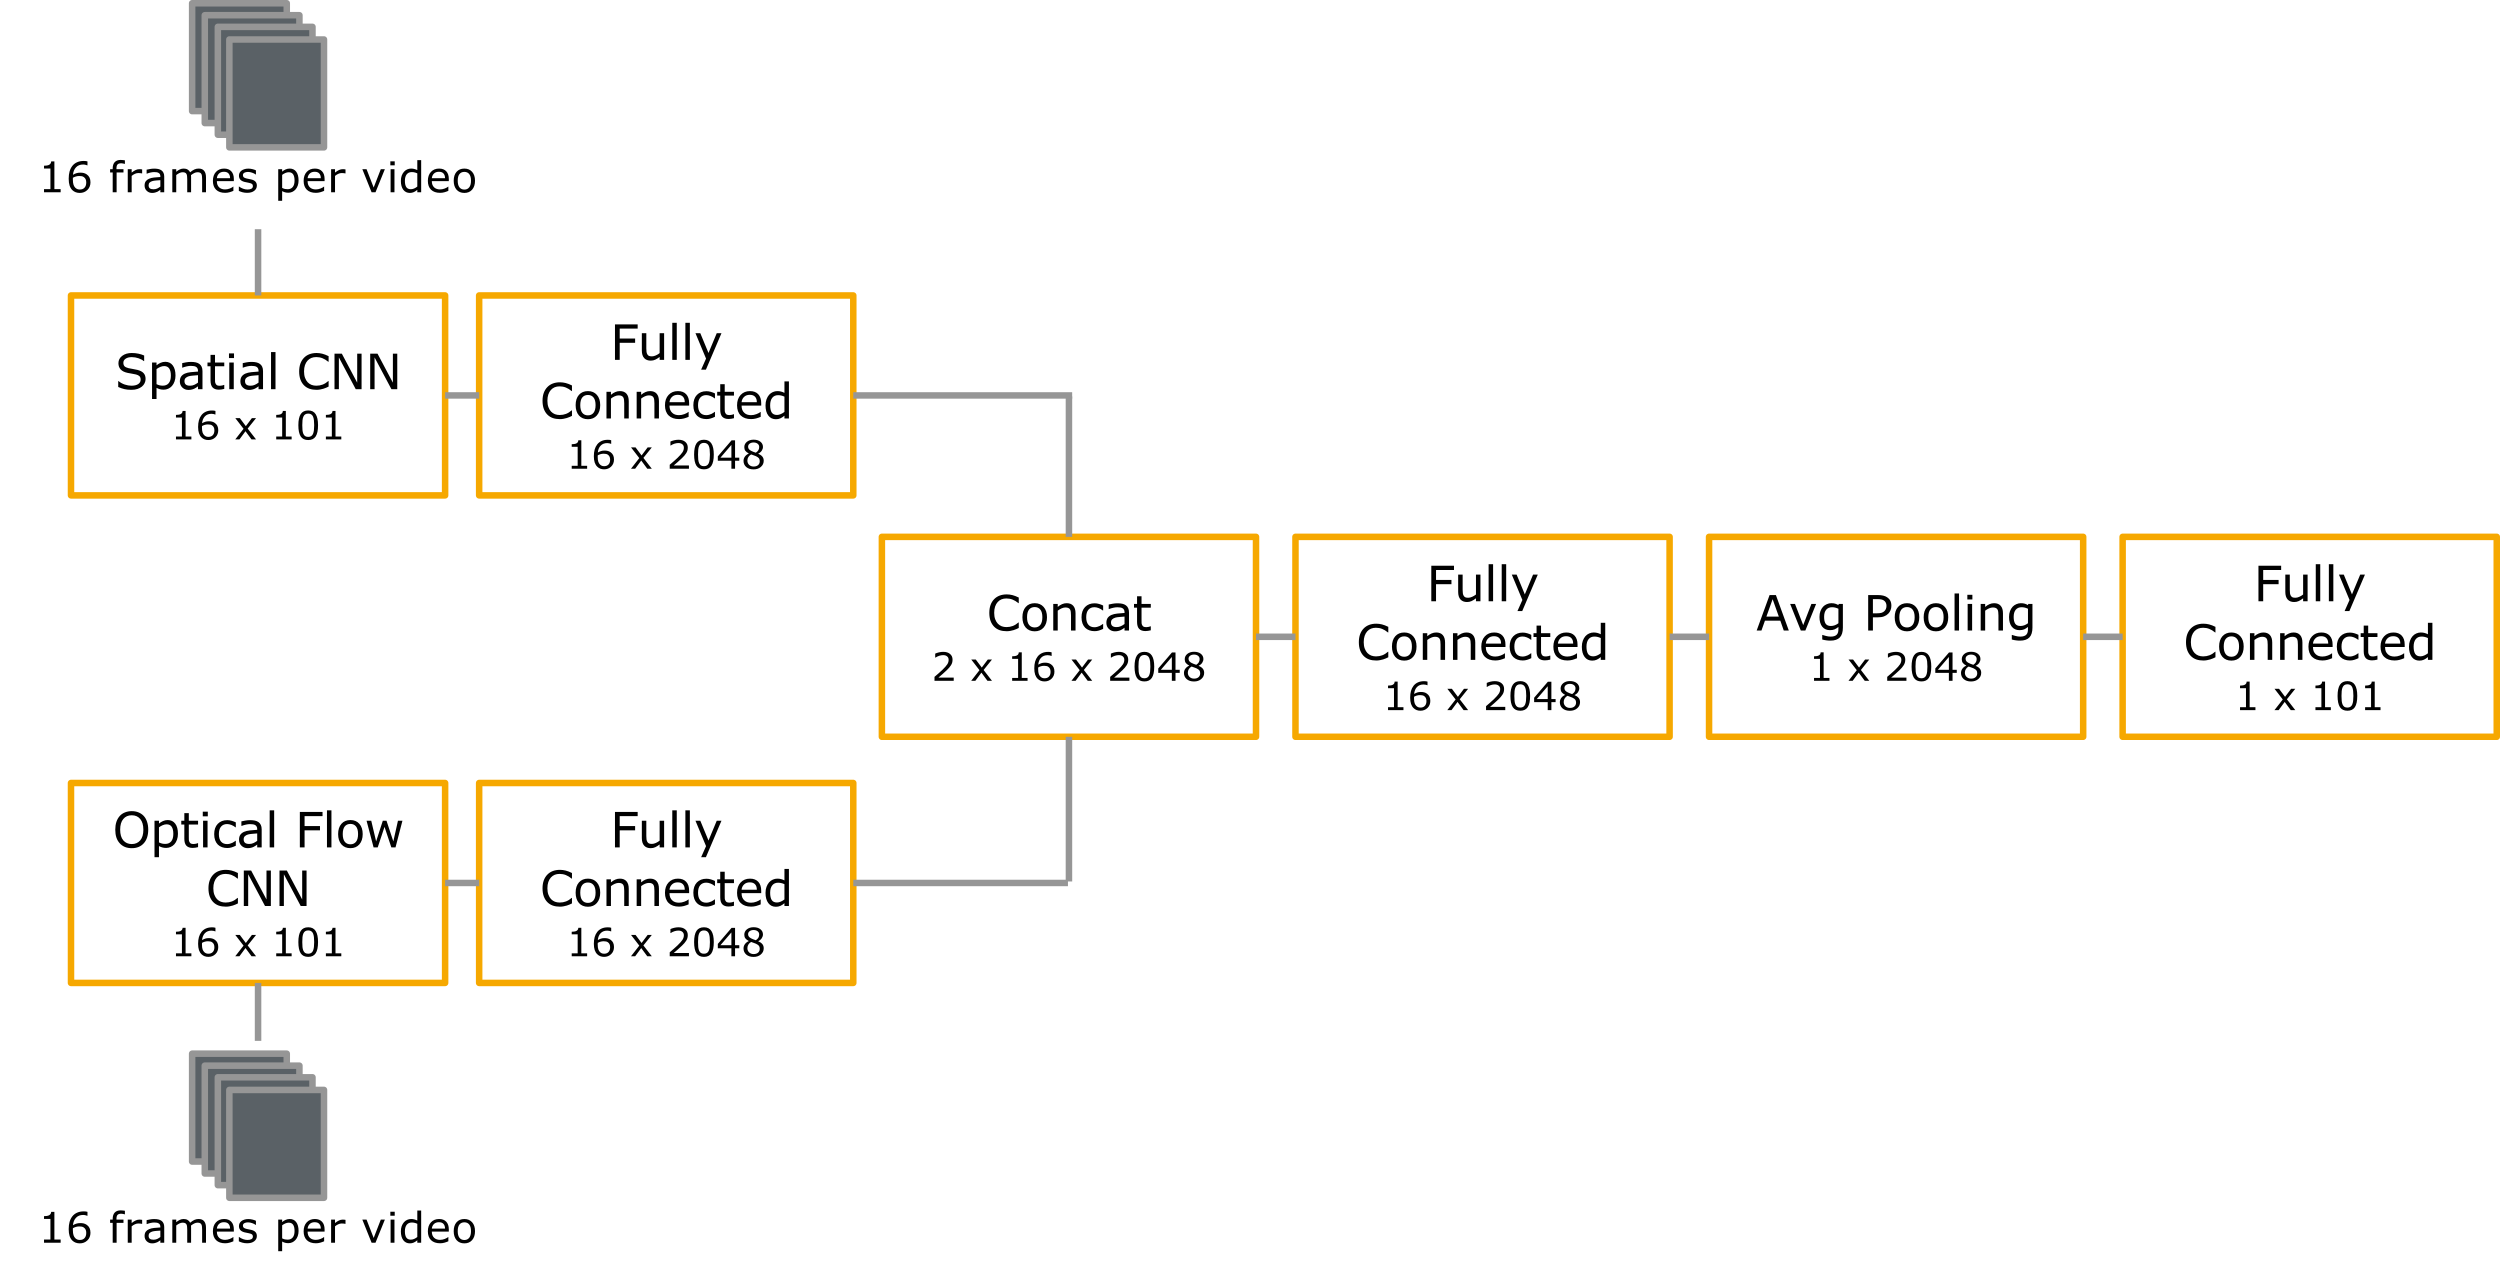 <?xml version="1.0" encoding="UTF-8" standalone="no"?>
<!-- Created with Inkscape (http://www.inkscape.org/) -->

<svg
   xmlns:dc="http://purl.org/dc/elements/1.1/"
   xmlns:cc="http://creativecommons.org/ns#"
   xmlns:rdf="http://www.w3.org/1999/02/22-rdf-syntax-ns#"
   xmlns:svg="http://www.w3.org/2000/svg"
   xmlns="http://www.w3.org/2000/svg"
   version="1.1"
   width="100%"
   height="100%"
   viewBox="0 0 768 393.095"
   id="svg3735"
   style="fill:none;stroke:none">
  <defs
     id="defs4081">
    <clipPath
       id="gdebd0b6fd_0_469.1">
      <path
         d="m 0,0 1280,0 0,724 -1280,0 z"
         id="path3893" />
    </clipPath>
  </defs>
  <clipPath
     id="gdebd0b6fd_0_469.0">
    <path
       d="M 0,0 960,0 960,540 0,540 0,0 z"
       id="path3738" />
  </clipPath>
  <path
     d="m 21.811,90.764 114.929,0 0,61.417 -114.929,0 z"
     id="path3921"
     style="fill:#000000;fill-opacity:0;fill-rule:nonzero" />
  <path
     d="m 21.811,90.764 114.929,0 0,61.417 -114.929,0 z"
     id="path3923"
     style="stroke:#f6a800;stroke-width:2;stroke-linecap:butt;stroke-linejoin:round" />
  <path
     d="m 44.723,116.443 q 0,0.641 -0.297,1.266 -0.297,0.609 -0.828,1.047 -0.594,0.469 -1.375,0.734 -0.781,0.266 -1.875,0.266 -1.172,0 -2.125,-0.219 -0.938,-0.219 -1.906,-0.656 l 0,-1.812 0.094,0 q 0.828,0.688 1.906,1.062 1.094,0.359 2.047,0.359 1.344,0 2.094,-0.5 0.75,-0.5 0.75,-1.344 0,-0.734 -0.359,-1.078 -0.344,-0.344 -1.062,-0.531 -0.562,-0.141 -1.203,-0.234 -0.641,-0.094 -1.359,-0.25 -1.438,-0.297 -2.141,-1.047 -0.703,-0.75 -0.703,-1.938 0,-1.375 1.156,-2.25 1.156,-0.875 2.938,-0.875 1.156,0 2.109,0.219 0.953,0.219 1.703,0.547 l 0,1.719 -0.109,0 q -0.625,-0.531 -1.641,-0.875 -1,-0.344 -2.062,-0.344 -1.172,0 -1.875,0.484 -0.703,0.469 -0.703,1.234 0,0.688 0.344,1.078 0.359,0.375 1.234,0.594 0.469,0.094 1.328,0.25 0.875,0.141 1.469,0.297 1.219,0.312 1.828,0.969 0.625,0.656 0.625,1.828 z m 9.191,-1.078 q 0,1 -0.297,1.828 -0.281,0.812 -0.797,1.391 -0.484,0.531 -1.141,0.828 -0.656,0.297 -1.391,0.297 -0.641,0 -1.156,-0.141 -0.516,-0.141 -1.047,-0.422 l 0,3.422 -1.375,0 0,-11.203 1.375,0 0,0.859 q 0.547,-0.453 1.234,-0.766 0.688,-0.312 1.453,-0.312 1.484,0 2.312,1.125 0.828,1.109 0.828,3.094 z m -1.422,0.031 q 0,-1.469 -0.516,-2.203 -0.5,-0.734 -1.547,-0.734 -0.594,0 -1.203,0.266 -0.594,0.25 -1.141,0.656 l 0,4.641 q 0.578,0.266 1,0.359 0.422,0.094 0.953,0.094 1.156,0 1.797,-0.766 0.656,-0.781 0.656,-2.312 z m 9.71,4.156 -1.375,0 0,-0.875 q -0.188,0.125 -0.5,0.359 -0.312,0.219 -0.594,0.344 -0.344,0.172 -0.797,0.281 -0.453,0.125 -1.047,0.125 -1.109,0 -1.875,-0.734 -0.766,-0.734 -0.766,-1.875 0,-0.922 0.391,-1.5 0.406,-0.578 1.141,-0.906 0.75,-0.328 1.797,-0.438 1.047,-0.125 2.25,-0.188 l 0,-0.219 q 0,-0.469 -0.172,-0.766 -0.156,-0.312 -0.469,-0.484 -0.297,-0.172 -0.703,-0.219 -0.406,-0.062 -0.859,-0.062 -0.531,0 -1.203,0.141 -0.672,0.141 -1.375,0.406 l -0.078,0 0,-1.391 q 0.406,-0.109 1.156,-0.234 0.766,-0.141 1.516,-0.141 0.859,0 1.5,0.141 0.641,0.141 1.109,0.484 0.469,0.344 0.703,0.875 0.25,0.531 0.25,1.328 l 0,5.547 z m -1.375,-2.016 0,-2.281 q -0.625,0.047 -1.484,0.125 -0.859,0.062 -1.344,0.203 -0.594,0.172 -0.969,0.531 -0.359,0.344 -0.359,0.969 0,0.703 0.422,1.062 0.422,0.344 1.297,0.344 0.719,0 1.312,-0.281 0.609,-0.281 1.125,-0.672 z m 8.068,1.938 q -0.391,0.109 -0.859,0.172 -0.453,0.062 -0.812,0.062 -1.25,0 -1.906,-0.672 Q 64.675,118.365 64.675,116.881 l 0,-4.359 -0.938,0 0,-1.156 0.938,0 0,-2.344 1.375,0 0,2.344 2.844,0 0,1.156 -2.844,0 0,3.734 q 0,0.641 0.016,1.016 0.031,0.359 0.219,0.672 0.156,0.297 0.438,0.438 0.281,0.125 0.859,0.125 0.344,0 0.703,-0.094 0.375,-0.109 0.531,-0.172 l 0.078,0 0,1.234 z m 2.994,-9.469 -1.547,0 0,-1.438 1.547,0 0,1.438 z m -0.078,9.547 -1.375,0 0,-8.188 1.375,0 0,8.188 z m 8.991,0 -1.375,0 0,-0.875 q -0.188,0.125 -0.5,0.359 -0.312,0.219 -0.594,0.344 -0.344,0.172 -0.797,0.281 -0.453,0.125 -1.047,0.125 -1.109,0 -1.875,-0.734 -0.766,-0.734 -0.766,-1.875 0,-0.922 0.391,-1.5 0.406,-0.578 1.141,-0.906 0.75,-0.328 1.797,-0.438 1.047,-0.125 2.25,-0.188 l 0,-0.219 q 0,-0.469 -0.172,-0.766 -0.156,-0.312 -0.469,-0.484 -0.297,-0.172 -0.703,-0.219 -0.406,-0.062 -0.859,-0.062 -0.531,0 -1.203,0.141 -0.672,0.141 -1.375,0.406 l -0.078,0 0,-1.391 q 0.406,-0.109 1.156,-0.234 0.766,-0.141 1.516,-0.141 0.859,0 1.5,0.141 0.641,0.141 1.109,0.484 0.469,0.344 0.703,0.875 0.25,0.531 0.25,1.328 l 0,5.547 z m -1.375,-2.016 0,-2.281 q -0.625,0.047 -1.484,0.125 -0.859,0.062 -1.344,0.203 -0.594,0.172 -0.969,0.531 -0.359,0.344 -0.359,0.969 0,0.703 0.422,1.062 0.422,0.344 1.297,0.344 0.719,0 1.312,-0.281 0.609,-0.281 1.125,-0.672 z m 5.209,2.016 -1.375,0 0,-11.391 1.375,0 0,11.391 z m 16.315,-0.797 q -0.406,0.188 -0.734,0.344 -0.328,0.141 -0.844,0.312 -0.453,0.141 -0.984,0.234 -0.516,0.109 -1.141,0.109 -1.188,0 -2.172,-0.328 -0.969,-0.344 -1.672,-1.047 -0.703,-0.703 -1.109,-1.766 -0.391,-1.078 -0.391,-2.5 0,-1.359 0.375,-2.406 0.391,-1.062 1.109,-1.797 0.688,-0.719 1.672,-1.094 0.984,-0.375 2.188,-0.375 0.875,0 1.75,0.219 0.875,0.219 1.953,0.75 l 0,1.719 -0.109,0 q -0.906,-0.75 -1.797,-1.094 -0.875,-0.344 -1.891,-0.344 -0.828,0 -1.5,0.266 -0.656,0.266 -1.172,0.828 -0.5,0.547 -0.797,1.391 -0.281,0.828 -0.281,1.938 0,1.141 0.312,1.969 0.312,0.828 0.812,1.359 0.516,0.531 1.188,0.797 0.688,0.25 1.453,0.25 1.047,0 1.953,-0.344 0.922,-0.359 1.719,-1.078 l 0.109,0 0,1.688 z m 10.124,0.797 -1.797,0 -5.172,-9.75 0,9.75 -1.344,0 0,-10.906 2.25,0 4.719,8.906 0,-8.906 1.344,0 0,10.906 z m 10.964,0 -1.797,0 -5.172,-9.75 0,9.75 -1.344,0 0,-10.906 2.25,0 4.719,8.906 0,-8.906 1.344,0 0,10.906 z"
     id="path3925"
     style="fill:#000000;fill-rule:nonzero" />
  <path
     d="m 58.793,134.993 -4.734,0 0,-0.891 1.828,0 0,-5.844 -1.828,0 0,-0.797 q 0.375,0 0.797,-0.062 0.422,-0.062 0.641,-0.188 0.266,-0.141 0.422,-0.359 0.156,-0.234 0.172,-0.609 l 0.922,0 0,7.859 1.781,0 0,0.891 z m 8.254,-2.828 q 0,1.328 -0.875,2.172 -0.875,0.844 -2.156,0.844 -0.641,0 -1.172,-0.203 -0.531,-0.203 -0.922,-0.594 -0.516,-0.484 -0.797,-1.281 -0.266,-0.812 -0.266,-1.938 0,-1.172 0.25,-2.062 0.25,-0.891 0.797,-1.594 0.516,-0.656 1.328,-1.031 0.812,-0.375 1.906,-0.375 0.344,0 0.578,0.031 0.234,0.031 0.469,0.109 l 0,1.109 -0.047,0 q -0.172,-0.078 -0.5,-0.156 -0.328,-0.078 -0.672,-0.078 -1.266,0 -2.016,0.781 -0.75,0.781 -0.875,2.125 0.5,-0.297 0.969,-0.453 0.484,-0.156 1.109,-0.156 0.547,0 0.969,0.109 0.438,0.094 0.875,0.406 0.516,0.359 0.781,0.906 0.266,0.547 0.266,1.328 z m -1.188,0.047 q 0,-0.547 -0.172,-0.906 -0.156,-0.359 -0.531,-0.625 -0.266,-0.188 -0.594,-0.234 -0.328,-0.062 -0.688,-0.062 -0.5,0 -0.922,0.125 -0.422,0.109 -0.875,0.359 -0.016,0.125 -0.031,0.25 0,0.109 0,0.297 0,0.922 0.188,1.469 0.203,0.531 0.531,0.844 0.266,0.25 0.578,0.375 0.312,0.109 0.688,0.109 0.844,0 1.328,-0.516 0.5,-0.516 0.5,-1.484 z m 12.801,2.781 -1.391,0 -1.859,-2.516 -1.859,2.516 -1.281,0 2.547,-3.266 -2.531,-3.281 1.391,0 1.844,2.469 1.859,-2.469 1.281,0 -2.578,3.219 2.578,3.328 z m 10.93,0 -4.734,0 0,-0.891 1.828,0 0,-5.844 -1.828,0 0,-0.797 q 0.375,0 0.797,-0.062 0.422,-0.062 0.641,-0.188 0.266,-0.141 0.422,-0.359 0.156,-0.234 0.172,-0.609 l 0.922,0 0,7.859 1.781,0 0,0.891 z m 8.113,-4.359 q 0,2.344 -0.734,3.453 -0.734,1.094 -2.281,1.094 -1.578,0 -2.312,-1.109 -0.719,-1.125 -0.719,-3.438 0,-2.328 0.734,-3.438 0.734,-1.109 2.297,-1.109 1.562,0 2.281,1.141 0.734,1.125 0.734,3.406 z m -1.547,2.656 q 0.203,-0.484 0.281,-1.125 0.078,-0.641 0.078,-1.531 0,-0.891 -0.078,-1.547 -0.078,-0.656 -0.281,-1.125 -0.203,-0.453 -0.562,-0.672 -0.359,-0.234 -0.906,-0.234 -0.562,0 -0.922,0.234 -0.359,0.219 -0.562,0.688 -0.203,0.438 -0.281,1.141 -0.062,0.688 -0.062,1.516 0,0.922 0.062,1.547 0.062,0.609 0.266,1.094 0.203,0.453 0.547,0.703 0.359,0.234 0.953,0.234 0.547,0 0.906,-0.234 0.359,-0.234 0.562,-0.688 z m 8.691,1.703 -4.734,0 0,-0.891 1.828,0 0,-5.844 -1.828,0 0,-0.797 q 0.375,0 0.797,-0.062 0.422,-0.062 0.641,-0.188 0.266,-0.141 0.422,-0.359 0.156,-0.234 0.172,-0.609 l 0.922,0 0,7.859 1.781,0 0,0.891 z"
     id="path3927"
     style="fill:#000000;fill-rule:nonzero" />
  <path
     d="m 79.276,90.764 0,-20.346"
     id="path3929"
     style="fill:#000000;fill-opacity:0;fill-rule:nonzero" />
  <path
     d="m 79.276,90.764 0,-20.346"
     id="path3931"
     style="stroke:#969696;stroke-width:2;stroke-linecap:butt;stroke-linejoin:round" />
  <path
     d="m 59.022,0.998 29.071,0 0,33.134 -29.071,0 z"
     id="path3933"
     style="fill:#5a6166;fill-rule:nonzero" />
  <path
     d="m 59.022,0.998 29.071,0 0,33.134 -29.071,0 z"
     id="path3935"
     style="stroke:#969696;stroke-width:2;stroke-linecap:butt;stroke-linejoin:round" />
  <path
     d="m 62.909,4.675 29.071,0 0,33.134 -29.071,0 z"
     id="path3937"
     style="fill:#5a6166;fill-rule:nonzero" />
  <path
     d="m 62.909,4.675 29.071,0 0,33.134 -29.071,0 z"
     id="path3939"
     style="stroke:#969696;stroke-width:2;stroke-linecap:butt;stroke-linejoin:round" />
  <path
     d="m 66.92,8.25 29.071,0 0,33.134 -29.071,0 z"
     id="path3941"
     style="fill:#5a6166;fill-rule:nonzero" />
  <path
     d="m 66.92,8.25 29.071,0 0,33.134 -29.071,0 z"
     id="path3943"
     style="stroke:#969696;stroke-width:2;stroke-linecap:butt;stroke-linejoin:round" />
  <path
     d="m 70.458,12.134 29.071,0 0,33.134 -29.071,0 z"
     id="path3945"
     style="fill:#5a6166;fill-rule:nonzero" />
  <path
     d="m 70.458,12.134 29.071,0 0,33.134 -29.071,0 z"
     id="path3947"
     style="stroke:#969696;stroke-width:2;stroke-linecap:butt;stroke-linejoin:round" />
  <path
     d="m 0,37.268 158.551,0 0,33.134 -158.551,0 z"
     id="path3949"
     style="fill:#000000;fill-opacity:0;fill-rule:nonzero" />
  <path
     d="m 18.631,59.068 -5.109,0 0,-0.969 1.969,0 0,-6.328 -1.969,0 0,-0.859 q 0.406,0 0.859,-0.062 0.453,-0.078 0.688,-0.203 0.297,-0.156 0.453,-0.406 0.172,-0.25 0.203,-0.656 l 0.984,0 0,8.516 1.922,0 0,0.969 z m 9.161,-3.062 q 0,1.438 -0.953,2.359 -0.953,0.906 -2.328,0.906 -0.688,0 -1.266,-0.219 -0.578,-0.219 -1.016,-0.641 -0.547,-0.531 -0.844,-1.391 -0.281,-0.875 -0.281,-2.109 0,-1.25 0.266,-2.219 0.266,-0.969 0.859,-1.734 0.562,-0.719 1.438,-1.109 0.891,-0.406 2.062,-0.406 0.375,0 0.625,0.031 0.25,0.031 0.516,0.109 l 0,1.219 -0.062,0 q -0.172,-0.094 -0.531,-0.172 -0.359,-0.094 -0.734,-0.094 -1.375,0 -2.188,0.859 -0.812,0.844 -0.938,2.297 0.531,-0.328 1.047,-0.484 0.516,-0.172 1.203,-0.172 0.594,0 1.047,0.109 0.469,0.109 0.953,0.438 0.562,0.391 0.844,0.984 0.281,0.594 0.281,1.438 z m -1.297,0.047 q 0,-0.594 -0.172,-0.969 -0.172,-0.391 -0.578,-0.688 -0.281,-0.203 -0.641,-0.266 -0.359,-0.062 -0.75,-0.062 -0.531,0 -1,0.141 -0.453,0.125 -0.953,0.391 0,0.141 -0.016,0.266 0,0.125 0,0.328 0,1 0.203,1.578 0.203,0.578 0.562,0.922 0.297,0.281 0.625,0.406 0.344,0.125 0.75,0.125 0.922,0 1.438,-0.562 0.531,-0.562 0.531,-1.609 z m 11.878,-5.703 -0.062,0 q -0.188,-0.062 -0.516,-0.125 -0.312,-0.062 -0.547,-0.062 -0.781,0 -1.125,0.344 -0.344,0.344 -0.344,1.234 l 0,0.234 2.156,0 0,1 -2.109,0 0,6.094 -1.203,0 0,-6.094 -0.797,0 0,-1 0.797,0 0,-0.234 q 0,-1.266 0.625,-1.938 0.641,-0.672 1.828,-0.672 0.391,0 0.703,0.047 0.328,0.031 0.594,0.078 l 0,1.094 z m 5.295,2.922 -0.062,0 q -0.266,-0.062 -0.516,-0.078 -0.25,-0.031 -0.594,-0.031 -0.547,0 -1.062,0.25 -0.516,0.234 -0.984,0.625 l 0,5.031 -1.203,0 0,-7.094 1.203,0 0,1.047 q 0.703,-0.562 1.25,-0.797 0.547,-0.25 1.109,-0.25 0.312,0 0.438,0.016 0.141,0.016 0.422,0.062 l 0,1.219 z m 6.782,5.797 -1.188,0 0,-0.75 q -0.156,0.109 -0.438,0.297 -0.266,0.188 -0.516,0.312 -0.297,0.141 -0.688,0.234 -0.391,0.109 -0.906,0.109 -0.953,0 -1.625,-0.641 -0.672,-0.641 -0.672,-1.625 0,-0.797 0.344,-1.297 0.359,-0.5 1,-0.781 0.641,-0.297 1.547,-0.391 0.906,-0.109 1.953,-0.156 l 0,-0.188 q 0,-0.406 -0.141,-0.672 -0.141,-0.266 -0.422,-0.406 -0.25,-0.156 -0.609,-0.203 -0.344,-0.047 -0.734,-0.047 -0.469,0 -1.047,0.125 -0.578,0.125 -1.188,0.359 l -0.078,0 0,-1.219 q 0.359,-0.094 1.016,-0.203 0.656,-0.125 1.297,-0.125 0.75,0 1.297,0.125 0.562,0.125 0.969,0.422 0.406,0.297 0.609,0.766 0.219,0.453 0.219,1.141 l 0,4.812 z m -1.188,-1.75 0,-1.969 q -0.547,0.031 -1.297,0.094 -0.734,0.062 -1.156,0.188 -0.516,0.141 -0.844,0.453 -0.312,0.312 -0.312,0.844 0,0.609 0.359,0.922 0.375,0.297 1.141,0.297 0.625,0 1.141,-0.234 0.516,-0.25 0.969,-0.594 z m 14.02,1.75 -1.188,0 0,-4.031 q 0,-0.469 -0.047,-0.891 -0.031,-0.422 -0.172,-0.672 -0.141,-0.281 -0.422,-0.422 -0.266,-0.141 -0.781,-0.141 -0.5,0 -1,0.25 -0.5,0.25 -1,0.641 0.016,0.156 0.016,0.344 0.016,0.188 0.016,0.391 l 0,4.531 -1.188,0 0,-4.031 q 0,-0.469 -0.047,-0.891 -0.031,-0.422 -0.172,-0.688 -0.141,-0.266 -0.422,-0.406 -0.266,-0.141 -0.781,-0.141 -0.484,0 -0.984,0.25 -0.484,0.234 -0.969,0.609 l 0,5.297 -1.203,0 0,-7.094 1.203,0 0,0.797 q 0.547,-0.469 1.094,-0.719 0.562,-0.266 1.203,-0.266 0.719,0 1.219,0.312 0.516,0.297 0.75,0.828 0.734,-0.609 1.328,-0.875 0.594,-0.266 1.281,-0.266 1.156,0 1.703,0.703 0.562,0.703 0.562,1.969 l 0,4.609 z m 8.557,-3.422 -5.219,0 q 0,0.656 0.188,1.141 0.203,0.484 0.547,0.797 0.328,0.297 0.781,0.453 0.453,0.156 1,0.156 0.719,0 1.453,-0.281 0.734,-0.297 1.047,-0.578 l 0.062,0 0,1.297 q -0.609,0.266 -1.234,0.438 -0.625,0.172 -1.312,0.172 -1.766,0 -2.766,-0.953 -0.984,-0.969 -0.984,-2.719 0,-1.75 0.953,-2.766 0.953,-1.016 2.5,-1.016 1.422,0 2.203,0.844 0.781,0.828 0.781,2.375 l 0,0.641 z m -1.156,-0.906 q -0.016,-0.953 -0.484,-1.453 -0.453,-0.516 -1.406,-0.516 -0.969,0 -1.531,0.562 -0.562,0.562 -0.641,1.406 l 4.062,0 z m 8.221,2.281 q 0,0.969 -0.797,1.594 -0.797,0.625 -2.188,0.625 -0.797,0 -1.453,-0.188 -0.656,-0.188 -1.094,-0.406 l 0,-1.344 0.062,0 q 0.562,0.422 1.25,0.672 0.688,0.25 1.328,0.25 0.781,0 1.219,-0.25 0.453,-0.25 0.453,-0.797 0,-0.422 -0.234,-0.641 -0.25,-0.219 -0.922,-0.359 -0.266,-0.062 -0.672,-0.141 -0.406,-0.078 -0.75,-0.156 -0.922,-0.25 -1.312,-0.734 -0.391,-0.484 -0.391,-1.172 0,-0.438 0.172,-0.828 0.188,-0.391 0.547,-0.688 0.359,-0.297 0.906,-0.469 0.547,-0.188 1.234,-0.188 0.641,0 1.281,0.156 0.656,0.156 1.078,0.375 l 0,1.281 -0.062,0 q -0.453,-0.344 -1.109,-0.562 -0.656,-0.234 -1.281,-0.234 -0.656,0 -1.109,0.25 -0.438,0.25 -0.438,0.75 0,0.438 0.266,0.656 0.266,0.219 0.859,0.359 0.344,0.078 0.75,0.156 0.406,0.078 0.672,0.141 0.844,0.188 1.297,0.656 0.438,0.469 0.438,1.234 z m 12.817,-1.578 q 0,0.859 -0.25,1.578 -0.25,0.703 -0.703,1.203 -0.422,0.469 -1,0.734 -0.562,0.25 -1.188,0.25 -0.562,0 -1.016,-0.125 -0.438,-0.125 -0.891,-0.375 l 0,2.969 -1.203,0 0,-9.703 1.203,0 0,0.75 q 0.469,-0.406 1.062,-0.672 0.594,-0.266 1.266,-0.266 1.281,0 2,0.969 0.719,0.969 0.719,2.688 z m -1.234,0.031 q 0,-1.281 -0.438,-1.922 -0.438,-0.641 -1.344,-0.641 -0.516,0 -1.047,0.234 -0.516,0.219 -0.984,0.578 l 0,4.016 q 0.5,0.234 0.859,0.312 0.375,0.078 0.828,0.078 1,0 1.562,-0.672 0.562,-0.672 0.562,-1.984 z m 9.226,0.172 -5.219,0 q 0,0.656 0.188,1.141 0.203,0.484 0.547,0.797 0.328,0.297 0.781,0.453 0.453,0.156 1,0.156 0.719,0 1.453,-0.281 0.734,-0.297 1.047,-0.578 l 0.062,0 0,1.297 q -0.609,0.266 -1.234,0.438 -0.625,0.172 -1.312,0.172 -1.766,0 -2.766,-0.953 -0.984,-0.969 -0.984,-2.719 0,-1.75 0.953,-2.766 0.953,-1.016 2.5,-1.016 1.422,0 2.203,0.844 0.781,0.828 0.781,2.375 l 0,0.641 z m -1.156,-0.906 q -0.016,-0.953 -0.484,-1.453 -0.453,-0.516 -1.406,-0.516 -0.969,0 -1.531,0.562 -0.562,0.562 -0.641,1.406 l 4.062,0 z m 7.58,-1.469 -0.062,0 q -0.266,-0.062 -0.516,-0.078 -0.25,-0.031 -0.594,-0.031 -0.547,0 -1.062,0.25 -0.516,0.234 -0.984,0.625 l 0,5.031 -1.203,0 0,-7.094 1.203,0 0,1.047 q 0.703,-0.562 1.25,-0.797 0.547,-0.25 1.109,-0.25 0.312,0 0.438,0.016 0.141,0.016 0.422,0.062 l 0,1.219 z m 12.092,-1.297 -2.875,7.094 -1.203,0 -2.844,-7.094 1.297,0 2.188,5.641 2.188,-5.641 1.25,0 z m 3.028,-1.188 -1.344,0 0,-1.234 1.344,0 0,1.234 z m -0.078,8.281 -1.188,0 0,-7.094 1.188,0 0,7.094 z m 8.204,0 -1.188,0 0,-0.75 q -0.516,0.453 -1.078,0.703 -0.562,0.25 -1.203,0.25 -1.281,0 -2.031,-0.984 -0.734,-0.984 -0.734,-2.703 0,-0.906 0.25,-1.609 0.266,-0.703 0.703,-1.203 0.422,-0.484 1,-0.734 0.578,-0.25 1.188,-0.25 0.562,0 0.984,0.125 0.438,0.109 0.922,0.344 l 0,-3.062 1.188,0 0,9.875 z m -1.188,-1.75 0,-4.062 q -0.484,-0.219 -0.875,-0.297 -0.375,-0.094 -0.828,-0.094 -1,0 -1.562,0.703 -0.547,0.703 -0.547,1.984 0,1.266 0.422,1.922 0.438,0.656 1.391,0.656 0.5,0 1.016,-0.219 0.531,-0.234 0.984,-0.594 z m 9.679,-1.672 -5.219,0 q 0,0.656 0.188,1.141 0.203,0.484 0.547,0.797 0.328,0.297 0.781,0.453 0.453,0.156 1,0.156 0.719,0 1.453,-0.281 0.734,-0.297 1.047,-0.578 l 0.062,0 0,1.297 q -0.609,0.266 -1.234,0.438 -0.625,0.172 -1.312,0.172 -1.766,0 -2.766,-0.953 -0.984,-0.969 -0.984,-2.719 0,-1.75 0.953,-2.766 0.953,-1.016 2.5,-1.016 1.422,0 2.203,0.844 0.781,0.828 0.781,2.375 l 0,0.641 z m -1.156,-0.906 q -0.016,-0.953 -0.484,-1.453 -0.453,-0.516 -1.406,-0.516 -0.969,0 -1.531,0.562 -0.562,0.562 -0.641,1.406 l 4.062,0 z m 9.205,0.781 q 0,1.734 -0.891,2.75 -0.891,1 -2.375,1 -1.516,0 -2.406,-1 -0.875,-1.016 -0.875,-2.75 0,-1.734 0.875,-2.734 0.891,-1 2.406,-1 1.484,0 2.375,1 0.891,1 0.891,2.734 z m -1.234,0 q 0,-1.375 -0.547,-2.047 -0.531,-0.672 -1.484,-0.672 -0.969,0 -1.516,0.672 -0.531,0.672 -0.531,2.047 0,1.344 0.531,2.031 0.547,0.688 1.516,0.688 0.953,0 1.484,-0.688 0.547,-0.688 0.547,-2.031 z"
     id="path3951"
     style="fill:#000000;fill-rule:nonzero" />
  <path
     d="m 21.811,240.536 114.929,0 0,61.417 -114.929,0 z"
     id="path3953"
     style="fill:#000000;fill-opacity:0;fill-rule:nonzero" />
  <path
     d="m 21.811,240.536 114.929,0 0,61.417 -114.929,0 z"
     id="path3955"
     style="stroke:#f6a800;stroke-width:2;stroke-linecap:butt;stroke-linejoin:round" />
  <path
     d="m 44.163,250.668 q 0.672,0.734 1.016,1.797 0.359,1.062 0.359,2.406 0,1.344 -0.359,2.422 -0.359,1.062 -1.016,1.766 -0.672,0.75 -1.594,1.125 -0.922,0.375 -2.094,0.375 -1.156,0 -2.094,-0.375 -0.938,-0.391 -1.594,-1.125 -0.672,-0.719 -1.031,-1.766 -0.344,-1.062 -0.344,-2.422 0,-1.328 0.344,-2.391 0.359,-1.062 1.031,-1.812 0.641,-0.719 1.594,-1.094 0.969,-0.391 2.094,-0.391 1.172,0 2.094,0.391 0.938,0.391 1.594,1.094 z m -0.125,4.203 q 0,-2.125 -0.953,-3.266 -0.953,-1.156 -2.609,-1.156 -1.656,0 -2.609,1.156 -0.953,1.141 -0.953,3.266 0,2.156 0.969,3.297 0.969,1.125 2.594,1.125 1.625,0 2.594,-1.125 0.969,-1.141 0.969,-3.297 z m 10.63,1.266 q 0,1 -0.297,1.828 -0.281,0.812 -0.797,1.391 -0.484,0.531 -1.141,0.828 -0.656,0.297 -1.391,0.297 -0.641,0 -1.156,-0.141 -0.516,-0.141 -1.047,-0.422 l 0,3.422 -1.375,0 0,-11.203 1.375,0 0,0.859 q 0.547,-0.453 1.234,-0.766 0.688,-0.312 1.453,-0.312 1.484,0 2.312,1.125 0.828,1.109 0.828,3.094 z m -1.422,0.031 q 0,-1.469 -0.516,-2.203 -0.5,-0.734 -1.547,-0.734 -0.594,0 -1.203,0.266 -0.594,0.25 -1.141,0.656 l 0,4.641 q 0.578,0.266 1,0.359 0.422,0.094 0.953,0.094 1.156,0 1.797,-0.766 0.656,-0.781 0.656,-2.312 z m 7.6,4.078 q -0.391,0.109 -0.859,0.172 -0.453,0.062 -0.812,0.062 -1.25,0 -1.906,-0.672 -0.641,-0.672 -0.641,-2.156 l 0,-4.359 -0.938,0 0,-1.156 0.938,0 0,-2.344 1.375,0 0,2.344 2.844,0 0,1.156 -2.844,0 0,3.734 q 0,0.641 0.016,1.016 0.031,0.359 0.219,0.672 0.156,0.297 0.438,0.438 0.281,0.125 0.859,0.125 0.344,0 0.703,-0.094 0.375,-0.109 0.531,-0.172 l 0.078,0 0,1.234 z m 2.994,-9.469 -1.547,0 0,-1.438 1.547,0 0,1.438 z m -0.078,9.547 -1.375,0 0,-8.188 1.375,0 0,8.188 z m 8.678,-0.516 q -0.688,0.328 -1.312,0.516 -0.609,0.188 -1.312,0.188 -0.891,0 -1.625,-0.266 -0.734,-0.266 -1.266,-0.781 -0.531,-0.531 -0.828,-1.328 -0.297,-0.812 -0.297,-1.891 0,-2.016 1.094,-3.156 1.109,-1.141 2.922,-1.141 0.703,0 1.375,0.203 0.688,0.203 1.25,0.484 l 0,1.531 -0.078,0 q -0.625,-0.5 -1.297,-0.75 -0.672,-0.266 -1.312,-0.266 -1.172,0 -1.844,0.781 -0.672,0.781 -0.672,2.312 0,1.484 0.656,2.281 0.656,0.781 1.859,0.781 0.422,0 0.844,-0.109 0.438,-0.109 0.781,-0.281 0.312,-0.156 0.562,-0.328 0.266,-0.172 0.422,-0.297 l 0.078,0 0,1.516 z m 7.948,0.516 -1.375,0 0,-0.875 q -0.188,0.125 -0.5,0.359 -0.312,0.219 -0.594,0.344 -0.344,0.172 -0.797,0.281 -0.453,0.125 -1.047,0.125 -1.109,0 -1.875,-0.734 -0.766,-0.734 -0.766,-1.875 0,-0.922 0.391,-1.5 0.406,-0.578 1.141,-0.906 0.75,-0.328 1.797,-0.438 1.047,-0.125 2.25,-0.188 l 0,-0.219 q 0,-0.469 -0.172,-0.766 -0.156,-0.312 -0.469,-0.484 -0.297,-0.172 -0.703,-0.219 -0.406,-0.062 -0.859,-0.062 -0.531,0 -1.203,0.141 -0.672,0.141 -1.375,0.406 l -0.078,0 0,-1.391 q 0.406,-0.109 1.156,-0.234 0.766,-0.141 1.516,-0.141 0.859,0 1.5,0.141 0.641,0.141 1.109,0.484 0.469,0.344 0.703,0.875 0.25,0.531 0.25,1.328 l 0,5.547 z m -1.375,-2.016 0,-2.281 q -0.625,0.047 -1.484,0.125 -0.859,0.062 -1.344,0.203 -0.594,0.172 -0.969,0.531 -0.359,0.344 -0.359,0.969 0,0.703 0.422,1.062 0.422,0.344 1.297,0.344 0.719,0 1.312,-0.281 0.609,-0.281 1.125,-0.672 z m 5.209,2.016 -1.375,0 0,-11.391 1.375,0 0,11.391 z m 14.862,-9.609 -5.516,0 0,3.062 4.734,0 0,1.297 -4.734,0 0,5.25 -1.453,0 0,-10.906 6.969,0 0,1.297 z m 2.736,9.609 -1.375,0 0,-11.391 1.375,0 0,11.391 z m 9.6,-4.094 q 0,2 -1.031,3.172 -1.016,1.156 -2.734,1.156 -1.75,0 -2.766,-1.156 -1.016,-1.172 -1.016,-3.172 0,-2 1.016,-3.156 1.016,-1.156 2.766,-1.156 1.719,0 2.734,1.156 1.031,1.156 1.031,3.156 z m -1.422,0 q 0,-1.578 -0.625,-2.344 -0.625,-0.781 -1.719,-0.781 -1.125,0 -1.75,0.781 -0.609,0.766 -0.609,2.344 0,1.547 0.609,2.344 0.625,0.797 1.75,0.797 1.094,0 1.719,-0.781 0.625,-0.797 0.625,-2.359 z m 13.63,-4.094 -2.125,8.188 -1.281,0 -2.094,-6.312 -2.094,6.312 -1.266,0 -2.156,-8.188 1.438,0 1.5,6.344 2.047,-6.344 1.141,0 2.094,6.344 1.422,-6.344 1.375,0 z"
     id="path3957"
     style="fill:#000000;fill-rule:nonzero" />
  <path
     d="m 73.086,277.528 q -0.406,0.188 -0.734,0.344 -0.328,0.141 -0.844,0.312 -0.453,0.141 -0.984,0.234 -0.516,0.109 -1.141,0.109 -1.188,0 -2.172,-0.328 -0.969,-0.344 -1.672,-1.047 -0.703,-0.703 -1.109,-1.766 -0.391,-1.078 -0.391,-2.5 0,-1.359 0.375,-2.406 0.391,-1.062 1.109,-1.797 0.688,-0.719 1.672,-1.094 0.984,-0.375 2.188,-0.375 0.875,0 1.75,0.219 0.875,0.219 1.953,0.75 l 0,1.719 -0.109,0 q -0.906,-0.75 -1.797,-1.094 -0.875,-0.344 -1.891,-0.344 -0.828,0 -1.5,0.266 -0.656,0.266 -1.172,0.828 -0.5,0.547 -0.797,1.391 -0.281,0.828 -0.281,1.938 0,1.141 0.312,1.969 0.312,0.828 0.812,1.359 0.516,0.531 1.188,0.797 0.688,0.25 1.453,0.25 1.047,0 1.953,-0.344 0.922,-0.359 1.719,-1.078 l 0.109,0 0,1.688 z m 10.124,0.797 -1.797,0 -5.172,-9.75 0,9.75 -1.344,0 0,-10.906 2.25,0 4.719,8.906 0,-8.906 1.344,0 0,10.906 z m 10.964,0 -1.797,0 -5.172,-9.75 0,9.75 -1.344,0 0,-10.906 2.25,0 4.719,8.906 0,-8.906 1.344,0 0,10.906 z"
     id="path3959"
     style="fill:#000000;fill-rule:nonzero" />
  <path
     d="m 58.793,293.764 -4.734,0 0,-0.891 1.828,0 0,-5.844 -1.828,0 0,-0.797 q 0.375,0 0.797,-0.062 0.422,-0.062 0.641,-0.188 0.266,-0.141 0.422,-0.359 0.156,-0.234 0.172,-0.609 l 0.922,0 0,7.859 1.781,0 0,0.891 z m 8.254,-2.828 q 0,1.328 -0.875,2.172 -0.875,0.844 -2.156,0.844 -0.641,0 -1.172,-0.203 -0.531,-0.203 -0.922,-0.594 -0.516,-0.484 -0.797,-1.281 -0.266,-0.812 -0.266,-1.938 0,-1.172 0.25,-2.062 0.25,-0.891 0.797,-1.594 0.516,-0.656 1.328,-1.031 0.812,-0.375 1.906,-0.375 0.344,0 0.578,0.031 0.234,0.031 0.469,0.109 l 0,1.109 -0.047,0 q -0.172,-0.078 -0.5,-0.156 -0.328,-0.078 -0.672,-0.078 -1.266,0 -2.016,0.781 -0.75,0.781 -0.875,2.125 0.5,-0.297 0.969,-0.453 0.484,-0.156 1.109,-0.156 0.547,0 0.969,0.109 0.438,0.094 0.875,0.406 0.516,0.359 0.781,0.906 0.266,0.547 0.266,1.328 z m -1.188,0.047 q 0,-0.547 -0.172,-0.906 -0.156,-0.359 -0.531,-0.625 -0.266,-0.188 -0.594,-0.234 -0.328,-0.062 -0.688,-0.062 -0.5,0 -0.922,0.125 -0.422,0.109 -0.875,0.359 -0.016,0.125 -0.031,0.25 0,0.109 0,0.297 0,0.922 0.188,1.469 0.203,0.531 0.531,0.844 0.266,0.25 0.578,0.375 0.312,0.109 0.688,0.109 0.844,0 1.328,-0.516 0.5,-0.516 0.5,-1.484 z m 12.801,2.781 -1.391,0 -1.859,-2.516 -1.859,2.516 -1.281,0 2.547,-3.266 -2.531,-3.281 1.391,0 1.844,2.469 1.859,-2.469 1.281,0 -2.578,3.219 2.578,3.328 z m 10.93,0 -4.734,0 0,-0.891 1.828,0 0,-5.844 -1.828,0 0,-0.797 q 0.375,0 0.797,-0.062 0.422,-0.062 0.641,-0.188 0.266,-0.141 0.422,-0.359 0.156,-0.234 0.172,-0.609 l 0.922,0 0,7.859 1.781,0 0,0.891 z m 8.113,-4.359 q 0,2.344 -0.734,3.453 -0.734,1.094 -2.281,1.094 -1.578,0 -2.312,-1.109 -0.719,-1.125 -0.719,-3.438 0,-2.328 0.734,-3.438 0.734,-1.109 2.297,-1.109 1.562,0 2.281,1.141 0.734,1.125 0.734,3.406 z m -1.547,2.656 q 0.203,-0.484 0.281,-1.125 0.078,-0.641 0.078,-1.531 0,-0.891 -0.078,-1.547 -0.078,-0.656 -0.281,-1.125 -0.203,-0.453 -0.562,-0.672 -0.359,-0.234 -0.906,-0.234 -0.562,0 -0.922,0.234 -0.359,0.219 -0.562,0.688 -0.203,0.438 -0.281,1.141 -0.062,0.688 -0.062,1.516 0,0.922 0.062,1.547 0.062,0.609 0.266,1.094 0.203,0.453 0.547,0.703 0.359,0.234 0.953,0.234 0.547,0 0.906,-0.234 0.359,-0.234 0.562,-0.688 z m 8.691,1.703 -4.734,0 0,-0.891 1.828,0 0,-5.844 -1.828,0 0,-0.797 q 0.375,0 0.797,-0.062 0.422,-0.062 0.641,-0.188 0.266,-0.141 0.422,-0.359 0.156,-0.234 0.172,-0.609 l 0.922,0 0,7.859 1.781,0 0,0.891 z"
     id="path3961"
     style="fill:#000000;fill-rule:nonzero" />
  <path
     d="m 79.276,301.953 0,17.795"
     id="path3963"
     style="fill:#000000;fill-opacity:0;fill-rule:nonzero" />
  <path
     d="m 79.276,301.953 0,17.795"
     id="path3965"
     style="stroke:#969696;stroke-width:2;stroke-linecap:butt;stroke-linejoin:round" />
  <path
     d="m 59.022,323.691 29.071,0 0,33.134 -29.071,0 z"
     id="path3967"
     style="fill:#5a6166;fill-rule:nonzero" />
  <path
     d="m 59.022,323.691 29.071,0 0,33.134 -29.071,0 z"
     id="path3969"
     style="stroke:#969696;stroke-width:2;stroke-linecap:butt;stroke-linejoin:round" />
  <path
     d="m 62.909,327.368 29.071,0 0,33.134 -29.071,0 z"
     id="path3971"
     style="fill:#5a6166;fill-rule:nonzero" />
  <path
     d="m 62.909,327.368 29.071,0 0,33.134 -29.071,0 z"
     id="path3973"
     style="stroke:#969696;stroke-width:2;stroke-linecap:butt;stroke-linejoin:round" />
  <path
     d="m 66.92,330.943 29.071,0 0,33.134 -29.071,0 z"
     id="path3975"
     style="fill:#5a6166;fill-rule:nonzero" />
  <path
     d="m 66.92,330.943 29.071,0 0,33.134 -29.071,0 z"
     id="path3977"
     style="stroke:#969696;stroke-width:2;stroke-linecap:butt;stroke-linejoin:round" />
  <path
     d="m 70.458,334.827 29.071,0 0,33.134 -29.071,0 z"
     id="path3979"
     style="fill:#5a6166;fill-rule:nonzero" />
  <path
     d="m 70.458,334.827 29.071,0 0,33.134 -29.071,0 z"
     id="path3981"
     style="stroke:#969696;stroke-width:2;stroke-linecap:butt;stroke-linejoin:round" />
  <path
     d="m 0,359.961 158.551,0 0,33.134 -158.551,0 z"
     id="path3983"
     style="fill:#000000;fill-opacity:0;fill-rule:nonzero" />
  <path
     d="m 18.631,381.761 -5.109,0 0,-0.969 1.969,0 0,-6.328 -1.969,0 0,-0.859 q 0.406,0 0.859,-0.062 0.453,-0.078 0.688,-0.203 0.297,-0.156 0.453,-0.406 0.172,-0.25 0.203,-0.656 l 0.984,0 0,8.516 1.922,0 0,0.969 z m 9.161,-3.062 q 0,1.438 -0.953,2.359 -0.953,0.906 -2.328,0.906 -0.688,0 -1.266,-0.219 -0.578,-0.219 -1.016,-0.641 -0.547,-0.531 -0.844,-1.391 -0.281,-0.875 -0.281,-2.109 0,-1.25 0.266,-2.219 0.266,-0.969 0.859,-1.734 0.562,-0.719 1.438,-1.109 0.891,-0.406 2.062,-0.406 0.375,0 0.625,0.031 0.25,0.031 0.516,0.109 l 0,1.219 -0.062,0 q -0.172,-0.094 -0.531,-0.172 -0.359,-0.094 -0.734,-0.094 -1.375,0 -2.188,0.859 -0.812,0.844 -0.938,2.297 0.531,-0.328 1.047,-0.484 0.516,-0.172 1.203,-0.172 0.594,0 1.047,0.109 0.469,0.109 0.953,0.438 0.562,0.391 0.844,0.984 0.281,0.594 0.281,1.438 z m -1.297,0.047 q 0,-0.594 -0.172,-0.969 -0.172,-0.391 -0.578,-0.688 -0.281,-0.203 -0.641,-0.266 -0.359,-0.062 -0.75,-0.062 -0.531,0 -1,0.141 -0.453,0.125 -0.953,0.391 0,0.141 -0.016,0.266 0,0.125 0,0.328 0,1 0.203,1.578 0.203,0.578 0.562,0.922 0.297,0.281 0.625,0.406 0.344,0.125 0.75,0.125 0.922,0 1.438,-0.562 0.531,-0.562 0.531,-1.609 z m 11.878,-5.703 -0.062,0 q -0.188,-0.062 -0.516,-0.125 -0.312,-0.062 -0.547,-0.062 -0.781,0 -1.125,0.344 -0.344,0.344 -0.344,1.234 l 0,0.234 2.156,0 0,1 -2.109,0 0,6.094 -1.203,0 0,-6.094 -0.797,0 0,-1 0.797,0 0,-0.234 q 0,-1.266 0.625,-1.938 0.641,-0.672 1.828,-0.672 0.391,0 0.703,0.047 0.328,0.031 0.594,0.078 l 0,1.094 z m 5.295,2.922 -0.062,0 q -0.266,-0.062 -0.516,-0.078 -0.25,-0.031 -0.594,-0.031 -0.547,0 -1.062,0.25 -0.516,0.234 -0.984,0.625 l 0,5.031 -1.203,0 0,-7.094 1.203,0 0,1.047 q 0.703,-0.562 1.25,-0.797 0.547,-0.25 1.109,-0.25 0.312,0 0.438,0.016 0.141,0.016 0.422,0.062 l 0,1.219 z m 6.782,5.797 -1.188,0 0,-0.75 q -0.156,0.109 -0.438,0.297 -0.266,0.188 -0.516,0.312 -0.297,0.141 -0.688,0.234 -0.391,0.109 -0.906,0.109 -0.953,0 -1.625,-0.641 -0.672,-0.641 -0.672,-1.625 0,-0.797 0.344,-1.297 0.359,-0.5 1,-0.781 0.641,-0.297 1.547,-0.391 0.906,-0.109 1.953,-0.156 l 0,-0.188 q 0,-0.406 -0.141,-0.672 -0.141,-0.266 -0.422,-0.406 -0.25,-0.156 -0.609,-0.203 -0.344,-0.047 -0.734,-0.047 -0.469,0 -1.047,0.125 -0.578,0.125 -1.188,0.359 l -0.078,0 0,-1.219 q 0.359,-0.094 1.016,-0.203 0.656,-0.125 1.297,-0.125 0.75,0 1.297,0.125 0.562,0.125 0.969,0.422 0.406,0.297 0.609,0.766 0.219,0.453 0.219,1.141 l 0,4.812 z m -1.188,-1.75 0,-1.969 q -0.547,0.031 -1.297,0.094 -0.734,0.062 -1.156,0.188 -0.516,0.141 -0.844,0.453 -0.312,0.312 -0.312,0.844 0,0.609 0.359,0.922 0.375,0.297 1.141,0.297 0.625,0 1.141,-0.234 0.516,-0.25 0.969,-0.594 z m 14.02,1.75 -1.188,0 0,-4.031 q 0,-0.469 -0.047,-0.891 -0.031,-0.422 -0.172,-0.672 -0.141,-0.281 -0.422,-0.422 -0.266,-0.141 -0.781,-0.141 -0.5,0 -1,0.25 -0.5,0.25 -1,0.641 0.016,0.156 0.016,0.344 0.016,0.188 0.016,0.391 l 0,4.531 -1.188,0 0,-4.031 q 0,-0.469 -0.047,-0.891 -0.031,-0.422 -0.172,-0.688 -0.141,-0.266 -0.422,-0.406 -0.266,-0.141 -0.781,-0.141 -0.484,0 -0.984,0.25 -0.484,0.234 -0.969,0.609 l 0,5.297 -1.203,0 0,-7.094 1.203,0 0,0.797 q 0.547,-0.469 1.094,-0.719 0.562,-0.266 1.203,-0.266 0.719,0 1.219,0.312 0.516,0.297 0.75,0.828 0.734,-0.609 1.328,-0.875 0.594,-0.266 1.281,-0.266 1.156,0 1.703,0.703 0.562,0.703 0.562,1.969 l 0,4.609 z m 8.557,-3.422 -5.219,0 q 0,0.656 0.188,1.141 0.203,0.484 0.547,0.797 0.328,0.297 0.781,0.453 0.453,0.156 1,0.156 0.719,0 1.453,-0.281 0.734,-0.297 1.047,-0.578 l 0.062,0 0,1.297 q -0.609,0.266 -1.234,0.438 -0.625,0.172 -1.312,0.172 -1.766,0 -2.766,-0.953 -0.984,-0.969 -0.984,-2.719 0,-1.75 0.953,-2.766 0.953,-1.016 2.5,-1.016 1.422,0 2.203,0.844 0.781,0.828 0.781,2.375 l 0,0.641 z m -1.156,-0.906 q -0.016,-0.953 -0.484,-1.453 -0.453,-0.516 -1.406,-0.516 -0.969,0 -1.531,0.562 -0.562,0.562 -0.641,1.406 l 4.062,0 z m 8.221,2.281 q 0,0.969 -0.797,1.594 -0.797,0.625 -2.188,0.625 -0.797,0 -1.453,-0.188 -0.656,-0.188 -1.094,-0.406 l 0,-1.344 0.062,0 q 0.562,0.422 1.25,0.672 0.688,0.25 1.328,0.25 0.781,0 1.219,-0.25 0.453,-0.25 0.453,-0.797 0,-0.422 -0.234,-0.641 -0.25,-0.219 -0.922,-0.359 -0.266,-0.062 -0.672,-0.141 -0.406,-0.078 -0.75,-0.156 -0.922,-0.25 -1.312,-0.734 -0.391,-0.484 -0.391,-1.172 0,-0.438 0.172,-0.828 0.188,-0.391 0.547,-0.688 0.359,-0.297 0.906,-0.469 0.547,-0.188 1.234,-0.188 0.641,0 1.281,0.156 0.656,0.156 1.078,0.375 l 0,1.281 -0.062,0 q -0.453,-0.344 -1.109,-0.562 -0.656,-0.234 -1.281,-0.234 -0.656,0 -1.109,0.25 -0.438,0.25 -0.438,0.75 0,0.438 0.266,0.656 0.266,0.219 0.859,0.359 0.344,0.078 0.75,0.156 0.406,0.078 0.672,0.141 0.844,0.188 1.297,0.656 0.438,0.469 0.438,1.234 z m 12.817,-1.578 q 0,0.859 -0.25,1.578 -0.25,0.703 -0.703,1.203 -0.422,0.469 -1,0.734 -0.562,0.25 -1.188,0.25 -0.562,0 -1.016,-0.125 -0.438,-0.125 -0.891,-0.375 l 0,2.969 -1.203,0 0,-9.703 1.203,0 0,0.75 q 0.469,-0.406 1.062,-0.672 0.594,-0.266 1.266,-0.266 1.281,0 2,0.969 0.719,0.969 0.719,2.688 z m -1.234,0.031 q 0,-1.281 -0.438,-1.922 -0.438,-0.641 -1.344,-0.641 -0.516,0 -1.047,0.234 -0.516,0.219 -0.984,0.578 l 0,4.016 q 0.5,0.234 0.859,0.312 0.375,0.078 0.828,0.078 1,0 1.562,-0.672 0.562,-0.672 0.562,-1.984 z m 9.226,0.172 -5.219,0 q 0,0.656 0.188,1.141 0.203,0.484 0.547,0.797 0.328,0.297 0.781,0.453 0.453,0.156 1,0.156 0.719,0 1.453,-0.281 0.734,-0.297 1.047,-0.578 l 0.062,0 0,1.297 q -0.609,0.266 -1.234,0.438 -0.625,0.172 -1.312,0.172 -1.766,0 -2.766,-0.953 -0.984,-0.969 -0.984,-2.719 0,-1.75 0.953,-2.766 0.953,-1.016 2.5,-1.016 1.422,0 2.203,0.844 0.781,0.828 0.781,2.375 l 0,0.641 z m -1.156,-0.906 q -0.016,-0.953 -0.484,-1.453 -0.453,-0.516 -1.406,-0.516 -0.969,0 -1.531,0.562 -0.562,0.562 -0.641,1.406 l 4.062,0 z m 7.58,-1.469 -0.062,0 q -0.266,-0.062 -0.516,-0.078 -0.25,-0.031 -0.594,-0.031 -0.547,0 -1.062,0.25 -0.516,0.234 -0.984,0.625 l 0,5.031 -1.203,0 0,-7.094 1.203,0 0,1.047 q 0.703,-0.562 1.25,-0.797 0.547,-0.25 1.109,-0.25 0.312,0 0.438,0.016 0.141,0.016 0.422,0.062 l 0,1.219 z m 12.092,-1.297 -2.875,7.094 -1.203,0 -2.844,-7.094 1.297,0 2.188,5.641 2.188,-5.641 1.25,0 z m 3.028,-1.188 -1.344,0 0,-1.234 1.344,0 0,1.234 z m -0.078,8.281 -1.188,0 0,-7.094 1.188,0 0,7.094 z m 8.204,0 -1.188,0 0,-0.75 q -0.516,0.453 -1.078,0.703 -0.562,0.25 -1.203,0.25 -1.281,0 -2.031,-0.984 -0.734,-0.984 -0.734,-2.703 0,-0.906 0.25,-1.609 0.266,-0.703 0.703,-1.203 0.422,-0.484 1,-0.734 0.578,-0.25 1.188,-0.25 0.562,0 0.984,0.125 0.438,0.109 0.922,0.344 l 0,-3.062 1.188,0 0,9.875 z m -1.188,-1.75 0,-4.062 q -0.484,-0.219 -0.875,-0.297 -0.375,-0.094 -0.828,-0.094 -1,0 -1.562,0.703 -0.547,0.703 -0.547,1.984 0,1.266 0.422,1.922 0.438,0.656 1.391,0.656 0.5,0 1.016,-0.219 0.531,-0.234 0.984,-0.594 z m 9.679,-1.672 -5.219,0 q 0,0.656 0.188,1.141 0.203,0.484 0.547,0.797 0.328,0.297 0.781,0.453 0.453,0.156 1,0.156 0.719,0 1.453,-0.281 0.734,-0.297 1.047,-0.578 l 0.062,0 0,1.297 q -0.609,0.266 -1.234,0.438 -0.625,0.172 -1.312,0.172 -1.766,0 -2.766,-0.953 -0.984,-0.969 -0.984,-2.719 0,-1.75 0.953,-2.766 0.953,-1.016 2.5,-1.016 1.422,0 2.203,0.844 0.781,0.828 0.781,2.375 l 0,0.641 z m -1.156,-0.906 q -0.016,-0.953 -0.484,-1.453 -0.453,-0.516 -1.406,-0.516 -0.969,0 -1.531,0.562 -0.562,0.562 -0.641,1.406 l 4.062,0 z m 9.205,0.781 q 0,1.734 -0.891,2.75 -0.891,1 -2.375,1 -1.516,0 -2.406,-1 -0.875,-1.016 -0.875,-2.75 0,-1.734 0.875,-2.734 0.891,-1 2.406,-1 1.484,0 2.375,1 0.891,1 0.891,2.734 z m -1.234,0 q 0,-1.375 -0.547,-2.047 -0.531,-0.672 -1.484,-0.672 -0.969,0 -1.516,0.672 -0.531,0.672 -0.531,2.047 0,1.344 0.531,2.031 0.547,0.688 1.516,0.688 0.953,0 1.484,-0.688 0.547,-0.688 0.547,-2.031 z"
     id="path3985"
     style="fill:#000000;fill-rule:nonzero" />
  <path
     d="m 525.022,164.919 114.929,0 0,61.417 -114.929,0 z"
     id="path3987"
     style="fill:#000000;fill-opacity:0;fill-rule:nonzero" />
  <path
     d="m 525.022,164.919 114.929,0 0,61.417 -114.929,0 z"
     id="path3989"
     style="stroke:#f6a800;stroke-width:2;stroke-linecap:butt;stroke-linejoin:round" />
  <path
     d="m 549.522,193.708 -1.547,0 -1.062,-3.047 -4.719,0 -1.078,3.047 -1.469,0 3.969,-10.906 1.938,0 3.969,10.906 z m -3.062,-4.281 -1.906,-5.359 -1.922,5.359 3.828,0 z m 11.456,-3.906 -3.312,8.188 -1.391,0 -3.281,-8.188 1.484,0 2.531,6.516 2.516,-6.516 1.453,0 z m 8.22,7.25 q 0,2.094 -0.953,3.062 -0.938,0.969 -2.891,0.969 -0.656,0 -1.281,-0.094 -0.609,-0.078 -1.219,-0.25 l 0,-1.406 0.078,0 q 0.344,0.125 1.062,0.312 0.734,0.203 1.469,0.203 0.703,0 1.156,-0.172 0.469,-0.156 0.734,-0.469 0.25,-0.281 0.359,-0.688 0.109,-0.406 0.109,-0.891 l 0,-0.75 q -0.625,0.5 -1.188,0.75 -0.562,0.234 -1.438,0.234 -1.469,0 -2.328,-1.047 -0.859,-1.062 -0.859,-3 0,-1.047 0.297,-1.812 0.297,-0.766 0.797,-1.328 0.484,-0.516 1.156,-0.797 0.688,-0.297 1.359,-0.297 0.719,0 1.188,0.141 0.484,0.141 1.016,0.438 l 0.094,-0.359 1.281,0 0,7.25 z m -1.375,-1.312 0,-4.453 q -0.547,-0.25 -1.016,-0.359 -0.469,-0.109 -0.938,-0.109 -1.141,0 -1.797,0.766 -0.641,0.766 -0.641,2.203 0,1.391 0.469,2.094 0.484,0.703 1.609,0.703 0.609,0 1.203,-0.219 0.609,-0.234 1.109,-0.625 z m 16.268,-5.359 q 0,0.719 -0.25,1.344 -0.25,0.625 -0.703,1.078 -0.562,0.562 -1.344,0.844 -0.766,0.281 -1.938,0.281 l -1.438,0 0,4.062 -1.453,0 0,-10.906 2.953,0 q 0.984,0 1.656,0.172 0.688,0.156 1.219,0.516 0.625,0.406 0.953,1.031 0.344,0.625 0.344,1.578 z m -1.5,0.031 q 0,-0.562 -0.203,-0.969 -0.203,-0.422 -0.594,-0.688 -0.359,-0.234 -0.812,-0.328 -0.438,-0.094 -1.141,-0.094 l -1.422,0 0,4.359 1.219,0 q 0.875,0 1.422,-0.156 0.547,-0.172 0.891,-0.516 0.344,-0.344 0.484,-0.734 0.156,-0.391 0.156,-0.875 z m 10.073,3.484 q 0,2 -1.031,3.172 -1.016,1.156 -2.734,1.156 -1.75,0 -2.766,-1.156 -1.016,-1.172 -1.016,-3.172 0,-2 1.016,-3.156 1.016,-1.156 2.766,-1.156 1.719,0 2.734,1.156 1.031,1.156 1.031,3.156 z m -1.422,0 q 0,-1.578 -0.625,-2.344 -0.625,-0.781 -1.719,-0.781 -1.125,0 -1.75,0.781 -0.609,0.766 -0.609,2.344 0,1.547 0.609,2.344 0.625,0.797 1.75,0.797 1.094,0 1.719,-0.781 0.625,-0.797 0.625,-2.359 z m 10.317,0 q 0,2 -1.031,3.172 -1.016,1.156 -2.734,1.156 -1.75,0 -2.766,-1.156 -1.016,-1.172 -1.016,-3.172 0,-2 1.016,-3.156 1.016,-1.156 2.766,-1.156 1.719,0 2.734,1.156 1.031,1.156 1.031,3.156 z m -1.422,0 q 0,-1.578 -0.625,-2.344 -0.625,-0.781 -1.719,-0.781 -1.125,0 -1.75,0.781 -0.609,0.766 -0.609,2.344 0,1.547 0.609,2.344 0.625,0.797 1.75,0.797 1.094,0 1.719,-0.781 0.625,-0.797 0.625,-2.359 z m 4.739,4.094 -1.375,0 0,-11.391 1.375,0 0,11.391 z m 4.1,-9.547 -1.547,0 0,-1.438 1.547,0 0,1.438 z m -0.078,9.547 -1.375,0 0,-8.188 1.375,0 0,8.188 z m 9.475,0 -1.391,0 0,-4.656 q 0,-0.562 -0.062,-1.062 -0.062,-0.5 -0.234,-0.766 -0.188,-0.312 -0.531,-0.453 -0.344,-0.156 -0.891,-0.156 -0.562,0 -1.188,0.281 -0.609,0.266 -1.172,0.703 l 0,6.109 -1.375,0 0,-8.188 1.375,0 0,0.922 q 0.641,-0.547 1.328,-0.844 0.688,-0.297 1.422,-0.297 1.312,0 2.016,0.797 0.703,0.797 0.703,2.297 l 0,5.312 z m 9.056,-0.938 q 0,2.094 -0.953,3.062 -0.938,0.969 -2.891,0.969 -0.656,0 -1.281,-0.094 -0.609,-0.078 -1.219,-0.25 l 0,-1.406 0.078,0 q 0.344,0.125 1.062,0.312 0.734,0.203 1.469,0.203 0.703,0 1.156,-0.172 0.469,-0.156 0.734,-0.469 0.25,-0.281 0.359,-0.688 0.109,-0.406 0.109,-0.891 l 0,-0.75 q -0.625,0.5 -1.188,0.75 -0.562,0.234 -1.438,0.234 -1.469,0 -2.328,-1.047 -0.859,-1.062 -0.859,-3 0,-1.047 0.297,-1.812 0.297,-0.766 0.797,-1.328 0.484,-0.516 1.156,-0.797 0.688,-0.297 1.359,-0.297 0.719,0 1.188,0.141 0.484,0.141 1.016,0.438 l 0.094,-0.359 1.281,0 0,7.25 z m -1.375,-1.312 0,-4.453 q -0.547,-0.25 -1.016,-0.359 -0.469,-0.109 -0.938,-0.109 -1.141,0 -1.797,0.766 -0.641,0.766 -0.641,2.203 0,1.391 0.469,2.094 0.484,0.703 1.609,0.703 0.609,0 1.203,-0.219 0.609,-0.234 1.109,-0.625 z"
     id="path3991"
     style="fill:#000000;fill-rule:nonzero" />
  <path
     d="m 562.004,209.148 -4.734,0 0,-0.891 1.828,0 0,-5.844 -1.828,0 0,-0.797 q 0.375,0 0.797,-0.062 0.422,-0.062 0.641,-0.188 0.266,-0.141 0.422,-0.359 0.156,-0.234 0.172,-0.609 l 0.922,0 0,7.859 1.781,0 0,0.891 z m 12.238,0 -1.391,0 -1.859,-2.516 -1.859,2.516 -1.281,0 2.547,-3.266 -2.531,-3.281 1.391,0 1.844,2.469 1.859,-2.469 1.281,0 -2.578,3.219 2.578,3.328 z m 11.414,0 -5.906,0 0,-1.219 q 0.625,-0.531 1.234,-1.062 0.625,-0.531 1.156,-1.047 1.125,-1.094 1.531,-1.734 0.422,-0.641 0.422,-1.391 0,-0.672 -0.453,-1.047 -0.438,-0.391 -1.234,-0.391 -0.547,0 -1.172,0.188 -0.609,0.188 -1.203,0.578 l -0.062,0 0,-1.234 q 0.422,-0.203 1.109,-0.375 0.703,-0.172 1.344,-0.172 1.344,0 2.109,0.656 0.766,0.641 0.766,1.75 0,0.5 -0.125,0.938 -0.125,0.422 -0.375,0.797 -0.234,0.375 -0.547,0.734 -0.297,0.344 -0.734,0.766 -0.625,0.609 -1.297,1.188 -0.672,0.578 -1.25,1.078 l 4.688,0 0,1 z m 7.629,-4.359 q 0,2.344 -0.734,3.453 -0.734,1.094 -2.281,1.094 -1.578,0 -2.312,-1.109 -0.719,-1.125 -0.719,-3.438 0,-2.328 0.734,-3.438 0.734,-1.109 2.297,-1.109 1.562,0 2.281,1.141 0.734,1.125 0.734,3.406 z m -1.547,2.656 q 0.203,-0.484 0.281,-1.125 0.078,-0.641 0.078,-1.531 0,-0.891 -0.078,-1.547 -0.078,-0.656 -0.281,-1.125 -0.203,-0.453 -0.562,-0.672 -0.359,-0.234 -0.906,-0.234 -0.562,0 -0.922,0.234 -0.359,0.219 -0.562,0.688 -0.203,0.438 -0.281,1.141 -0.062,0.688 -0.062,1.516 0,0.922 0.062,1.547 0.062,0.609 0.266,1.094 0.203,0.453 0.547,0.703 0.359,0.234 0.953,0.234 0.547,0 0.906,-0.234 0.359,-0.234 0.562,-0.688 z m 9.379,-0.75 -1.297,0 0,2.453 -1.125,0 0,-2.453 -4.172,0 0,-1.344 4.219,-4.922 1.078,0 0,5.328 1.297,0 0,0.938 z m -2.422,-0.938 0,-3.938 -3.375,3.938 3.375,0 z m 9.926,0.953 q 0,1.141 -0.891,1.891 -0.875,0.75 -2.219,0.75 -1.422,0 -2.266,-0.734 -0.828,-0.734 -0.828,-1.875 0,-0.734 0.422,-1.312 0.422,-0.594 1.188,-0.938 l 0,-0.031 q -0.703,-0.375 -1.047,-0.812 -0.328,-0.453 -0.328,-1.125 0,-0.984 0.797,-1.641 0.812,-0.656 2.062,-0.656 1.312,0 2.094,0.625 0.781,0.625 0.781,1.594 0,0.594 -0.375,1.172 -0.375,0.562 -1.078,0.891 l 0,0.031 q 0.812,0.344 1.25,0.859 0.438,0.516 0.438,1.312 z m -1.391,-4.25 q 0,-0.625 -0.484,-1 -0.484,-0.375 -1.234,-0.375 -0.734,0 -1.219,0.359 -0.469,0.344 -0.469,0.938 0,0.422 0.234,0.734 0.25,0.312 0.719,0.547 0.219,0.109 0.625,0.281 0.406,0.156 0.797,0.281 0.578,-0.391 0.797,-0.797 0.234,-0.422 0.234,-0.969 z m 0.172,4.359 q 0,-0.531 -0.234,-0.859 -0.234,-0.328 -0.922,-0.656 -0.281,-0.125 -0.609,-0.234 -0.328,-0.109 -0.875,-0.312 -0.531,0.281 -0.844,0.781 -0.312,0.484 -0.312,1.109 0,0.797 0.531,1.312 0.547,0.516 1.391,0.516 0.859,0 1.359,-0.438 0.516,-0.438 0.516,-1.219 z"
     id="path3993"
     style="fill:#000000;fill-rule:nonzero" />
  <path
     d="m 147.197,90.764 114.929,0 0,61.417 -114.929,0 z"
     id="path3995"
     style="fill:#000000;fill-opacity:0;fill-rule:nonzero" />
  <path
     d="m 147.197,90.764 114.929,0 0,61.417 -114.929,0 z"
     id="path3997"
     style="stroke:#f6a800;stroke-width:2;stroke-linecap:butt;stroke-linejoin:round" />
  <path
     d="m 195.891,100.943 -5.516,0 0,3.062 4.734,0 0,1.297 -4.734,0 0,5.25 -1.453,0 0,-10.906 6.969,0 0,1.297 z m 8.126,9.609 -1.375,0 0,-0.906 q -0.703,0.547 -1.344,0.844 -0.625,0.297 -1.406,0.297 -1.281,0 -2,-0.781 -0.719,-0.797 -0.719,-2.328 l 0,-5.312 1.375,0 0,4.672 q 0,0.609 0.062,1.062 0.062,0.438 0.25,0.75 0.188,0.328 0.5,0.484 0.328,0.141 0.922,0.141 0.531,0 1.172,-0.281 0.641,-0.281 1.188,-0.719 l 0,-6.109 1.375,0 0,8.188 z m 3.884,0 -1.375,0 0,-11.391 1.375,0 0,11.391 z m 4.022,0 -1.375,0 0,-11.391 1.375,0 0,11.391 z m 9.709,-8.188 -4.781,11.203 -1.469,0 1.516,-3.406 -3.25,-7.797 1.484,0 2.516,6.078 2.531,-6.078 1.453,0 z"
     id="path3999"
     style="fill:#000000;fill-rule:nonzero" />
  <path
     d="m 175.711,127.756 q -0.406,0.188 -0.734,0.344 -0.328,0.141 -0.844,0.312 -0.453,0.141 -0.984,0.234 -0.516,0.109 -1.141,0.109 -1.188,0 -2.172,-0.328 -0.969,-0.344 -1.672,-1.047 -0.703,-0.703 -1.109,-1.766 -0.391,-1.078 -0.391,-2.5 0,-1.359 0.375,-2.406 0.391,-1.062 1.109,-1.797 0.688,-0.719 1.672,-1.094 0.984,-0.375 2.188,-0.375 0.875,0 1.75,0.219 0.875,0.219 1.953,0.75 l 0,1.719 -0.109,0 q -0.906,-0.75 -1.797,-1.094 -0.875,-0.344 -1.891,-0.344 -0.828,0 -1.5,0.266 -0.656,0.266 -1.172,0.828 -0.5,0.547 -0.797,1.391 -0.281,0.828 -0.281,1.938 0,1.141 0.312,1.969 0.312,0.828 0.812,1.359 0.516,0.531 1.188,0.797 0.688,0.25 1.453,0.25 1.047,0 1.953,-0.344 0.922,-0.359 1.719,-1.078 l 0.109,0 0,1.688 z m 8.671,-3.297 q 0,2 -1.031,3.172 -1.016,1.156 -2.734,1.156 -1.75,0 -2.766,-1.156 -1.016,-1.172 -1.016,-3.172 0,-2 1.016,-3.156 1.016,-1.156 2.766,-1.156 1.719,0 2.734,1.156 1.031,1.156 1.031,3.156 z m -1.422,0 q 0,-1.578 -0.625,-2.344 -0.625,-0.781 -1.719,-0.781 -1.125,0 -1.75,0.781 -0.609,0.766 -0.609,2.344 0,1.547 0.609,2.344 0.625,0.797 1.75,0.797 1.094,0 1.719,-0.781 0.625,-0.797 0.625,-2.359 z m 10.192,4.094 -1.391,0 0,-4.656 q 0,-0.563 -0.062,-1.063 -0.062,-0.5 -0.234,-0.766 -0.188,-0.312 -0.531,-0.453 -0.344,-0.156 -0.891,-0.156 -0.562,0 -1.188,0.281 -0.609,0.266 -1.172,0.703 l 0,6.109 -1.375,0 0,-8.188 1.375,0 0,0.922 q 0.641,-0.547 1.328,-0.844 0.688,-0.297 1.422,-0.297 1.312,0 2.016,0.797 0.703,0.797 0.703,2.297 l 0,5.313 z m 9.275,0 -1.391,0 0,-4.656 q 0,-0.563 -0.062,-1.063 -0.062,-0.5 -0.234,-0.766 -0.188,-0.312 -0.531,-0.453 -0.344,-0.156 -0.891,-0.156 -0.562,0 -1.188,0.281 -0.609,0.266 -1.172,0.703 l 0,6.109 -1.375,0 0,-8.188 1.375,0 0,0.922 q 0.641,-0.547 1.328,-0.844 0.688,-0.297 1.422,-0.297 1.312,0 2.016,0.797 0.703,0.797 0.703,2.297 l 0,5.313 z m 9.275,-3.953 -6.031,0 q 0,0.766 0.219,1.328 0.234,0.547 0.641,0.906 0.375,0.359 0.891,0.531 0.531,0.172 1.156,0.172 0.844,0 1.688,-0.328 0.844,-0.328 1.203,-0.656 l 0.078,0 0,1.5 q -0.703,0.297 -1.438,0.5 -0.719,0.188 -1.516,0.188 -2.031,0 -3.172,-1.094 -1.141,-1.109 -1.141,-3.141 0,-2 1.094,-3.172 1.094,-1.188 2.875,-1.188 1.656,0 2.547,0.969 0.906,0.969 0.906,2.75 l 0,0.734 z m -1.344,-1.047 q 0,-1.094 -0.547,-1.672 -0.531,-0.594 -1.625,-0.594 -1.109,0 -1.766,0.656 -0.656,0.641 -0.75,1.609 l 4.688,0 z m 9.278,4.484 q -0.688,0.328 -1.312,0.516 -0.609,0.188 -1.312,0.188 -0.891,0 -1.625,-0.266 -0.734,-0.266 -1.266,-0.781 -0.531,-0.531 -0.828,-1.328 -0.297,-0.812 -0.297,-1.891 0,-2.016 1.094,-3.156 1.109,-1.141 2.922,-1.141 0.703,0 1.375,0.203 0.688,0.203 1.25,0.484 l 0,1.531 -0.078,0 q -0.625,-0.5 -1.297,-0.75 -0.672,-0.266 -1.312,-0.266 -1.172,0 -1.844,0.781 -0.672,0.781 -0.672,2.313 0,1.484 0.656,2.281 0.656,0.781 1.859,0.781 0.422,0 0.844,-0.109 0.438,-0.109 0.781,-0.281 0.312,-0.156 0.562,-0.328 0.266,-0.172 0.422,-0.297 l 0.078,0 0,1.516 z m 5.839,0.438 q -0.391,0.109 -0.859,0.172 -0.453,0.062 -0.812,0.062 -1.25,0 -1.906,-0.672 -0.641,-0.672 -0.641,-2.156 l 0,-4.359 -0.938,0 0,-1.156 0.938,0 0,-2.344 1.375,0 0,2.344 2.844,0 0,1.156 -2.844,0 0,3.734 q 0,0.641 0.016,1.016 0.031,0.359 0.219,0.672 0.156,0.297 0.438,0.438 0.281,0.125 0.859,0.125 0.344,0 0.703,-0.094 0.375,-0.109 0.531,-0.172 l 0.078,0 0,1.234 z m 8.369,-3.875 -6.031,0 q 0,0.766 0.219,1.328 0.234,0.547 0.641,0.906 0.375,0.359 0.891,0.531 0.531,0.172 1.156,0.172 0.844,0 1.688,-0.328 0.844,-0.328 1.203,-0.656 l 0.078,0 0,1.5 q -0.703,0.297 -1.438,0.5 -0.719,0.188 -1.516,0.188 -2.031,0 -3.172,-1.094 -1.141,-1.109 -1.141,-3.141 0,-2 1.094,-3.172 1.094,-1.188 2.875,-1.188 1.656,0 2.547,0.969 0.906,0.969 0.906,2.75 l 0,0.734 z m -1.344,-1.047 q 0,-1.094 -0.547,-1.672 -0.531,-0.594 -1.625,-0.594 -1.109,0 -1.766,0.656 -0.656,0.641 -0.75,1.609 l 4.688,0 z m 9.856,5 -1.375,0 0,-0.859 q -0.594,0.516 -1.234,0.812 -0.641,0.281 -1.391,0.281 -1.469,0 -2.328,-1.125 -0.859,-1.141 -0.859,-3.141 0,-1.031 0.297,-1.844 0.297,-0.812 0.797,-1.391 0.5,-0.562 1.156,-0.844 0.672,-0.297 1.375,-0.297 0.641,0 1.141,0.141 0.5,0.125 1.047,0.406 l 0,-3.531 1.375,0 0,11.391 z m -1.375,-2.016 0,-4.688 q -0.547,-0.25 -1,-0.344 -0.438,-0.109 -0.953,-0.109 -1.156,0 -1.797,0.812 -0.641,0.812 -0.641,2.281 0,1.469 0.484,2.234 0.5,0.75 1.609,0.75 0.578,0 1.172,-0.266 0.609,-0.266 1.125,-0.672 z"
     id="path4001"
     style="fill:#000000;fill-rule:nonzero" />
  <path
     d="m 180.365,143.993 -4.734,0 0,-0.891 1.828,0 0,-5.844 -1.828,0 0,-0.797 q 0.375,0 0.797,-0.062 0.422,-0.062 0.641,-0.188 0.266,-0.141 0.422,-0.359 0.156,-0.234 0.172,-0.609 l 0.922,0 0,7.859 1.781,0 0,0.891 z m 8.254,-2.828 q 0,1.328 -0.875,2.172 -0.875,0.844 -2.156,0.844 -0.641,0 -1.172,-0.203 -0.531,-0.203 -0.922,-0.594 -0.516,-0.484 -0.797,-1.281 -0.266,-0.812 -0.266,-1.938 0,-1.172 0.25,-2.062 0.25,-0.891 0.797,-1.594 0.516,-0.656 1.328,-1.031 0.812,-0.375 1.906,-0.375 0.344,0 0.578,0.031 0.234,0.031 0.469,0.109 l 0,1.109 -0.047,0 q -0.172,-0.078 -0.5,-0.156 -0.328,-0.078 -0.672,-0.078 -1.266,0 -2.016,0.781 -0.75,0.781 -0.875,2.125 0.5,-0.297 0.969,-0.453 0.484,-0.156 1.109,-0.156 0.547,0 0.969,0.109 0.438,0.094 0.875,0.406 0.516,0.359 0.781,0.906 0.266,0.547 0.266,1.328 z m -1.188,0.047 q 0,-0.547 -0.172,-0.906 -0.156,-0.359 -0.531,-0.625 -0.266,-0.188 -0.594,-0.234 -0.328,-0.062 -0.688,-0.062 -0.5,0 -0.922,0.125 -0.422,0.109 -0.875,0.359 -0.016,0.125 -0.031,0.25 0,0.109 0,0.297 0,0.922 0.188,1.469 0.203,0.531 0.531,0.844 0.266,0.25 0.578,0.375 0.312,0.109 0.688,0.109 0.844,0 1.328,-0.516 0.5,-0.516 0.5,-1.484 z m 12.801,2.781 -1.391,0 -1.859,-2.516 -1.859,2.516 -1.281,0 2.547,-3.266 -2.531,-3.281 1.391,0 1.844,2.469 1.859,-2.469 1.281,0 -2.578,3.219 2.578,3.328 z m 11.414,0 -5.906,0 0,-1.219 q 0.625,-0.531 1.234,-1.062 0.625,-0.531 1.156,-1.047 1.125,-1.094 1.531,-1.734 0.422,-0.641 0.422,-1.391 0,-0.672 -0.453,-1.047 -0.438,-0.391 -1.234,-0.391 -0.547,0 -1.172,0.188 -0.609,0.188 -1.203,0.578 l -0.062,0 0,-1.234 q 0.422,-0.203 1.109,-0.375 0.703,-0.172 1.344,-0.172 1.344,0 2.109,0.656 0.766,0.641 0.766,1.75 0,0.5 -0.125,0.938 -0.125,0.422 -0.375,0.797 -0.234,0.375 -0.547,0.734 -0.297,0.344 -0.734,0.766 -0.625,0.609 -1.297,1.188 -0.672,0.578 -1.25,1.078 l 4.688,0 0,1 z m 7.629,-4.359 q 0,2.344 -0.734,3.453 -0.734,1.094 -2.281,1.094 -1.578,0 -2.312,-1.109 -0.719,-1.125 -0.719,-3.438 0,-2.328 0.734,-3.438 0.734,-1.109 2.297,-1.109 1.562,0 2.281,1.141 0.734,1.125 0.734,3.406 z m -1.547,2.656 q 0.203,-0.484 0.281,-1.125 0.078,-0.641 0.078,-1.531 0,-0.891 -0.078,-1.547 -0.078,-0.656 -0.281,-1.125 -0.203,-0.453 -0.562,-0.672 -0.359,-0.234 -0.906,-0.234 -0.562,0 -0.922,0.234 -0.359,0.219 -0.562,0.688 -0.203,0.438 -0.281,1.141 -0.062,0.688 -0.062,1.516 0,0.922 0.062,1.547 0.062,0.609 0.266,1.094 0.203,0.453 0.547,0.703 0.359,0.234 0.953,0.234 0.547,0 0.906,-0.234 0.359,-0.234 0.562,-0.688 z m 9.379,-0.75 -1.297,0 0,2.453 -1.125,0 0,-2.453 -4.172,0 0,-1.344 4.219,-4.922 1.078,0 0,5.328 1.297,0 0,0.938 z m -2.422,-0.938 0,-3.938 -3.375,3.938 3.375,0 z m 9.926,0.953 q 0,1.141 -0.891,1.891 -0.875,0.75 -2.219,0.75 -1.422,0 -2.266,-0.734 -0.828,-0.734 -0.828,-1.875 0,-0.734 0.422,-1.312 0.422,-0.594 1.188,-0.938 l 0,-0.031 q -0.703,-0.375 -1.047,-0.812 -0.328,-0.453 -0.328,-1.125 0,-0.984 0.797,-1.641 0.812,-0.656 2.062,-0.656 1.312,0 2.094,0.625 0.781,0.625 0.781,1.594 0,0.594 -0.375,1.172 -0.375,0.562 -1.078,0.891 l 0,0.031 q 0.812,0.344 1.25,0.859 0.438,0.516 0.438,1.312 z m -1.391,-4.25 q 0,-0.625 -0.484,-1 -0.484,-0.375 -1.234,-0.375 -0.734,0 -1.219,0.359 -0.469,0.344 -0.469,0.938 0,0.422 0.234,0.734 0.25,0.312 0.719,0.547 0.219,0.109 0.625,0.281 0.406,0.156 0.797,0.281 0.578,-0.391 0.797,-0.797 0.234,-0.422 0.234,-0.969 z m 0.172,4.359 q 0,-0.531 -0.234,-0.859 -0.234,-0.328 -0.922,-0.656 -0.281,-0.125 -0.609,-0.234 -0.328,-0.109 -0.875,-0.312 -0.531,0.281 -0.844,0.781 -0.312,0.484 -0.312,1.109 0,0.797 0.531,1.312 0.547,0.516 1.391,0.516 0.859,0 1.359,-0.438 0.516,-0.438 0.516,-1.219 z"
     id="path4003"
     style="fill:#000000;fill-rule:nonzero" />
  <path
     d="m 147.197,240.536 114.929,0 0,61.417 -114.929,0 z"
     id="path4005"
     style="fill:#000000;fill-opacity:0;fill-rule:nonzero" />
  <path
     d="m 147.197,240.536 114.929,0 0,61.417 -114.929,0 z"
     id="path4007"
     style="stroke:#f6a800;stroke-width:2;stroke-linecap:butt;stroke-linejoin:round" />
  <path
     d="m 195.891,250.715 -5.516,0 0,3.062 4.734,0 0,1.297 -4.734,0 0,5.25 -1.453,0 0,-10.906 6.969,0 0,1.297 z m 8.126,9.609 -1.375,0 0,-0.906 q -0.703,0.547 -1.344,0.844 -0.625,0.297 -1.406,0.297 -1.281,0 -2,-0.781 -0.719,-0.797 -0.719,-2.328 l 0,-5.312 1.375,0 0,4.672 q 0,0.609 0.062,1.062 0.062,0.438 0.25,0.75 0.188,0.328 0.5,0.484 0.328,0.141 0.922,0.141 0.531,0 1.172,-0.281 0.641,-0.281 1.188,-0.719 l 0,-6.109 1.375,0 0,8.188 z m 3.884,0 -1.375,0 0,-11.391 1.375,0 0,11.391 z m 4.022,0 -1.375,0 0,-11.391 1.375,0 0,11.391 z m 9.709,-8.188 -4.781,11.203 -1.469,0 1.516,-3.406 -3.25,-7.797 1.484,0 2.516,6.078 2.531,-6.078 1.453,0 z"
     id="path4009"
     style="fill:#000000;fill-rule:nonzero" />
  <path
     d="m 175.711,277.528 q -0.406,0.188 -0.734,0.344 -0.328,0.141 -0.844,0.312 -0.453,0.141 -0.984,0.234 -0.516,0.109 -1.141,0.109 -1.188,0 -2.172,-0.328 -0.969,-0.344 -1.672,-1.047 -0.703,-0.703 -1.109,-1.766 -0.391,-1.078 -0.391,-2.5 0,-1.359 0.375,-2.406 0.391,-1.062 1.109,-1.797 0.688,-0.719 1.672,-1.094 0.984,-0.375 2.188,-0.375 0.875,0 1.75,0.219 0.875,0.219 1.953,0.75 l 0,1.719 -0.109,0 q -0.906,-0.75 -1.797,-1.094 -0.875,-0.344 -1.891,-0.344 -0.828,0 -1.5,0.266 -0.656,0.266 -1.172,0.828 -0.5,0.547 -0.797,1.391 -0.281,0.828 -0.281,1.938 0,1.141 0.312,1.969 0.312,0.828 0.812,1.359 0.516,0.531 1.188,0.797 0.688,0.25 1.453,0.25 1.047,0 1.953,-0.344 0.922,-0.359 1.719,-1.078 l 0.109,0 0,1.688 z m 8.671,-3.297 q 0,2 -1.031,3.172 -1.016,1.156 -2.734,1.156 -1.75,0 -2.766,-1.156 -1.016,-1.172 -1.016,-3.172 0,-2 1.016,-3.156 1.016,-1.156 2.766,-1.156 1.719,0 2.734,1.156 1.031,1.156 1.031,3.156 z m -1.422,0 q 0,-1.578 -0.625,-2.344 -0.625,-0.781 -1.719,-0.781 -1.125,0 -1.75,0.781 -0.609,0.766 -0.609,2.344 0,1.547 0.609,2.344 0.625,0.797 1.75,0.797 1.094,0 1.719,-0.781 0.625,-0.797 0.625,-2.359 z m 10.192,4.094 -1.391,0 0,-4.656 q 0,-0.562 -0.062,-1.062 -0.062,-0.5 -0.234,-0.766 -0.188,-0.312 -0.531,-0.453 -0.344,-0.156 -0.891,-0.156 -0.562,0 -1.188,0.281 -0.609,0.266 -1.172,0.703 l 0,6.109 -1.375,0 0,-8.188 1.375,0 0,0.922 q 0.641,-0.547 1.328,-0.844 0.688,-0.297 1.422,-0.297 1.312,0 2.016,0.797 0.703,0.797 0.703,2.297 l 0,5.312 z m 9.275,0 -1.391,0 0,-4.656 q 0,-0.562 -0.062,-1.062 -0.062,-0.5 -0.234,-0.766 -0.188,-0.312 -0.531,-0.453 -0.344,-0.156 -0.891,-0.156 -0.562,0 -1.188,0.281 -0.609,0.266 -1.172,0.703 l 0,6.109 -1.375,0 0,-8.188 1.375,0 0,0.922 q 0.641,-0.547 1.328,-0.844 0.688,-0.297 1.422,-0.297 1.312,0 2.016,0.797 0.703,0.797 0.703,2.297 l 0,5.312 z m 9.275,-3.953 -6.031,0 q 0,0.766 0.219,1.328 0.234,0.547 0.641,0.906 0.375,0.359 0.891,0.531 0.531,0.172 1.156,0.172 0.844,0 1.688,-0.328 0.844,-0.328 1.203,-0.656 l 0.078,0 0,1.5 q -0.703,0.297 -1.438,0.5 -0.719,0.188 -1.516,0.188 -2.031,0 -3.172,-1.094 -1.141,-1.109 -1.141,-3.141 0,-2 1.094,-3.172 1.094,-1.188 2.875,-1.188 1.656,0 2.547,0.969 0.906,0.969 0.906,2.75 l 0,0.734 z m -1.344,-1.047 q 0,-1.094 -0.547,-1.672 -0.531,-0.594 -1.625,-0.594 -1.109,0 -1.766,0.656 -0.656,0.641 -0.75,1.609 l 4.688,0 z m 9.278,4.484 q -0.688,0.328 -1.312,0.516 -0.609,0.188 -1.312,0.188 -0.891,0 -1.625,-0.266 -0.734,-0.266 -1.266,-0.781 -0.531,-0.531 -0.828,-1.328 -0.297,-0.812 -0.297,-1.891 0,-2.016 1.094,-3.156 1.109,-1.141 2.922,-1.141 0.703,0 1.375,0.203 0.688,0.203 1.25,0.484 l 0,1.531 -0.078,0 q -0.625,-0.5 -1.297,-0.75 -0.672,-0.266 -1.312,-0.266 -1.172,0 -1.844,0.781 -0.672,0.781 -0.672,2.312 0,1.484 0.656,2.281 0.656,0.781 1.859,0.781 0.422,0 0.844,-0.109 0.438,-0.109 0.781,-0.281 0.312,-0.156 0.562,-0.328 0.266,-0.172 0.422,-0.297 l 0.078,0 0,1.516 z m 5.839,0.438 q -0.391,0.109 -0.859,0.172 -0.453,0.062 -0.812,0.062 -1.25,0 -1.906,-0.672 -0.641,-0.672 -0.641,-2.156 l 0,-4.359 -0.938,0 0,-1.156 0.938,0 0,-2.344 1.375,0 0,2.344 2.844,0 0,1.156 -2.844,0 0,3.734 q 0,0.641 0.016,1.016 0.031,0.359 0.219,0.672 0.156,0.297 0.438,0.438 0.281,0.125 0.859,0.125 0.344,0 0.703,-0.094 0.375,-0.109 0.531,-0.172 l 0.078,0 0,1.234 z m 8.369,-3.875 -6.031,0 q 0,0.766 0.219,1.328 0.234,0.547 0.641,0.906 0.375,0.359 0.891,0.531 0.531,0.172 1.156,0.172 0.844,0 1.688,-0.328 0.844,-0.328 1.203,-0.656 l 0.078,0 0,1.5 q -0.703,0.297 -1.438,0.5 -0.719,0.188 -1.516,0.188 -2.031,0 -3.172,-1.094 -1.141,-1.109 -1.141,-3.141 0,-2 1.094,-3.172 1.094,-1.188 2.875,-1.188 1.656,0 2.547,0.969 0.906,0.969 0.906,2.75 l 0,0.734 z m -1.344,-1.047 q 0,-1.094 -0.547,-1.672 -0.531,-0.594 -1.625,-0.594 -1.109,0 -1.766,0.656 -0.656,0.641 -0.75,1.609 l 4.688,0 z m 9.856,5 -1.375,0 0,-0.859 q -0.594,0.516 -1.234,0.812 -0.641,0.281 -1.391,0.281 -1.469,0 -2.328,-1.125 -0.859,-1.141 -0.859,-3.141 0,-1.031 0.297,-1.844 0.297,-0.812 0.797,-1.391 0.5,-0.562 1.156,-0.844 0.672,-0.297 1.375,-0.297 0.641,0 1.141,0.141 0.5,0.125 1.047,0.406 l 0,-3.531 1.375,0 0,11.391 z m -1.375,-2.016 0,-4.688 q -0.547,-0.25 -1,-0.344 -0.438,-0.109 -0.953,-0.109 -1.156,0 -1.797,0.812 -0.641,0.812 -0.641,2.281 0,1.469 0.484,2.234 0.5,0.75 1.609,0.75 0.578,0 1.172,-0.266 0.609,-0.266 1.125,-0.672 z"
     id="path4011"
     style="fill:#000000;fill-rule:nonzero" />
  <path
     d="m 180.365,293.764 -4.734,0 0,-0.891 1.828,0 0,-5.844 -1.828,0 0,-0.797 q 0.375,0 0.797,-0.062 0.422,-0.062 0.641,-0.188 0.266,-0.141 0.422,-0.359 0.156,-0.234 0.172,-0.609 l 0.922,0 0,7.859 1.781,0 0,0.891 z m 8.254,-2.828 q 0,1.328 -0.875,2.172 -0.875,0.844 -2.156,0.844 -0.641,0 -1.172,-0.203 -0.531,-0.203 -0.922,-0.594 -0.516,-0.484 -0.797,-1.281 -0.266,-0.812 -0.266,-1.938 0,-1.172 0.25,-2.062 0.25,-0.891 0.797,-1.594 0.516,-0.656 1.328,-1.031 0.812,-0.375 1.906,-0.375 0.344,0 0.578,0.031 0.234,0.031 0.469,0.109 l 0,1.109 -0.047,0 q -0.172,-0.078 -0.5,-0.156 -0.328,-0.078 -0.672,-0.078 -1.266,0 -2.016,0.781 -0.75,0.781 -0.875,2.125 0.5,-0.297 0.969,-0.453 0.484,-0.156 1.109,-0.156 0.547,0 0.969,0.109 0.438,0.094 0.875,0.406 0.516,0.359 0.781,0.906 0.266,0.547 0.266,1.328 z m -1.188,0.047 q 0,-0.547 -0.172,-0.906 -0.156,-0.359 -0.531,-0.625 -0.266,-0.188 -0.594,-0.234 -0.328,-0.062 -0.688,-0.062 -0.5,0 -0.922,0.125 -0.422,0.109 -0.875,0.359 -0.016,0.125 -0.031,0.25 0,0.109 0,0.297 0,0.922 0.188,1.469 0.203,0.531 0.531,0.844 0.266,0.25 0.578,0.375 0.312,0.109 0.688,0.109 0.844,0 1.328,-0.516 0.5,-0.516 0.5,-1.484 z m 12.801,2.781 -1.391,0 -1.859,-2.516 -1.859,2.516 -1.281,0 2.547,-3.266 -2.531,-3.281 1.391,0 1.844,2.469 1.859,-2.469 1.281,0 -2.578,3.219 2.578,3.328 z m 11.414,0 -5.906,0 0,-1.219 q 0.625,-0.531 1.234,-1.062 0.625,-0.531 1.156,-1.047 1.125,-1.094 1.531,-1.734 0.422,-0.641 0.422,-1.391 0,-0.672 -0.453,-1.047 -0.438,-0.391 -1.234,-0.391 -0.547,0 -1.172,0.188 -0.609,0.188 -1.203,0.578 l -0.062,0 0,-1.234 q 0.422,-0.203 1.109,-0.375 0.703,-0.172 1.344,-0.172 1.344,0 2.109,0.656 0.766,0.641 0.766,1.75 0,0.5 -0.125,0.938 -0.125,0.422 -0.375,0.797 -0.234,0.375 -0.547,0.734 -0.297,0.344 -0.734,0.766 -0.625,0.609 -1.297,1.188 -0.672,0.578 -1.25,1.078 l 4.688,0 0,1 z m 7.629,-4.359 q 0,2.344 -0.734,3.453 -0.734,1.094 -2.281,1.094 -1.578,0 -2.312,-1.109 -0.719,-1.125 -0.719,-3.438 0,-2.328 0.734,-3.438 0.734,-1.109 2.297,-1.109 1.562,0 2.281,1.141 0.734,1.125 0.734,3.406 z m -1.547,2.656 q 0.203,-0.484 0.281,-1.125 0.078,-0.641 0.078,-1.531 0,-0.891 -0.078,-1.547 -0.078,-0.656 -0.281,-1.125 -0.203,-0.453 -0.562,-0.672 -0.359,-0.234 -0.906,-0.234 -0.562,0 -0.922,0.234 -0.359,0.219 -0.562,0.688 -0.203,0.438 -0.281,1.141 -0.062,0.688 -0.062,1.516 0,0.922 0.062,1.547 0.062,0.609 0.266,1.094 0.203,0.453 0.547,0.703 0.359,0.234 0.953,0.234 0.547,0 0.906,-0.234 0.359,-0.234 0.562,-0.688 z m 9.379,-0.75 -1.297,0 0,2.453 -1.125,0 0,-2.453 -4.172,0 0,-1.344 4.219,-4.922 1.078,0 0,5.328 1.297,0 0,0.938 z m -2.422,-0.938 0,-3.938 -3.375,3.938 3.375,0 z m 9.926,0.953 q 0,1.141 -0.891,1.891 -0.875,0.75 -2.219,0.75 -1.422,0 -2.266,-0.734 -0.828,-0.734 -0.828,-1.875 0,-0.734 0.422,-1.312 0.422,-0.594 1.188,-0.938 l 0,-0.031 q -0.703,-0.375 -1.047,-0.812 -0.328,-0.453 -0.328,-1.125 0,-0.984 0.797,-1.641 0.812,-0.656 2.062,-0.656 1.312,0 2.094,0.625 0.781,0.625 0.781,1.594 0,0.594 -0.375,1.172 -0.375,0.562 -1.078,0.891 l 0,0.031 q 0.812,0.344 1.25,0.859 0.438,0.516 0.438,1.312 z m -1.391,-4.25 q 0,-0.625 -0.484,-1 -0.484,-0.375 -1.234,-0.375 -0.734,0 -1.219,0.359 -0.469,0.344 -0.469,0.938 0,0.422 0.234,0.734 0.25,0.312 0.719,0.547 0.219,0.109 0.625,0.281 0.406,0.156 0.797,0.281 0.578,-0.391 0.797,-0.797 0.234,-0.422 0.234,-0.969 z m 0.172,4.359 q 0,-0.531 -0.234,-0.859 -0.234,-0.328 -0.922,-0.656 -0.281,-0.125 -0.609,-0.234 -0.328,-0.109 -0.875,-0.312 -0.531,0.281 -0.844,0.781 -0.312,0.484 -0.312,1.109 0,0.797 0.531,1.312 0.547,0.516 1.391,0.516 0.859,0 1.359,-0.438 0.516,-0.438 0.516,-1.219 z"
     id="path4013"
     style="fill:#000000;fill-rule:nonzero" />
  <path
     d="m 270.916,164.919 114.929,0 0,61.417 -114.929,0 z"
     id="path4015"
     style="fill:#000000;fill-opacity:0;fill-rule:nonzero" />
  <path
     d="m 270.916,164.919 114.929,0 0,61.417 -114.929,0 z"
     id="path4017"
     style="stroke:#f6a800;stroke-width:2;stroke-linecap:butt;stroke-linejoin:round" />
  <path
     d="m 312.963,192.911 q -0.406,0.188 -0.734,0.344 -0.328,0.141 -0.844,0.312 -0.453,0.141 -0.984,0.234 -0.516,0.109 -1.141,0.109 -1.188,0 -2.172,-0.328 -0.969,-0.344 -1.672,-1.047 -0.703,-0.703 -1.109,-1.766 -0.391,-1.078 -0.391,-2.5 0,-1.359 0.375,-2.406 0.391,-1.062 1.109,-1.797 0.688,-0.719 1.672,-1.094 0.984,-0.375 2.188,-0.375 0.875,0 1.75,0.219 0.875,0.219 1.953,0.75 l 0,1.719 -0.109,0 q -0.906,-0.75 -1.797,-1.094 -0.875,-0.344 -1.891,-0.344 -0.828,0 -1.5,0.266 -0.656,0.266 -1.172,0.828 -0.5,0.547 -0.797,1.391 -0.281,0.828 -0.281,1.938 0,1.141 0.312,1.969 0.312,0.828 0.812,1.359 0.516,0.531 1.188,0.797 0.688,0.25 1.453,0.25 1.047,0 1.953,-0.344 0.922,-0.359 1.719,-1.078 l 0.109,0 0,1.688 z m 8.671,-3.297 q 0,2 -1.031,3.172 -1.016,1.156 -2.734,1.156 -1.75,0 -2.766,-1.156 -1.016,-1.172 -1.016,-3.172 0,-2 1.016,-3.156 1.016,-1.156 2.766,-1.156 1.719,0 2.734,1.156 1.031,1.156 1.031,3.156 z m -1.422,0 q 0,-1.578 -0.625,-2.344 -0.625,-0.781 -1.719,-0.781 -1.125,0 -1.75,0.781 -0.609,0.766 -0.609,2.344 0,1.547 0.609,2.344 0.625,0.797 1.75,0.797 1.094,0 1.719,-0.781 0.625,-0.797 0.625,-2.359 z m 10.192,4.094 -1.391,0 0,-4.656 q 0,-0.562 -0.062,-1.062 -0.062,-0.5 -0.234,-0.766 -0.188,-0.312 -0.531,-0.453 -0.344,-0.156 -0.891,-0.156 -0.562,0 -1.188,0.281 -0.609,0.266 -1.172,0.703 l 0,6.109 -1.375,0 0,-8.188 1.375,0 0,0.922 q 0.641,-0.547 1.328,-0.844 0.688,-0.297 1.422,-0.297 1.312,0 2.016,0.797 0.703,0.797 0.703,2.297 l 0,5.312 z m 8.478,-0.516 q -0.688,0.328 -1.312,0.516 -0.609,0.188 -1.312,0.188 -0.891,0 -1.625,-0.266 -0.734,-0.266 -1.266,-0.781 -0.531,-0.531 -0.828,-1.328 -0.297,-0.812 -0.297,-1.891 0,-2.016 1.094,-3.156 1.109,-1.141 2.922,-1.141 0.703,0 1.375,0.203 0.688,0.203 1.25,0.484 l 0,1.531 -0.078,0 q -0.625,-0.5 -1.297,-0.75 -0.672,-0.266 -1.312,-0.266 -1.172,0 -1.844,0.781 -0.672,0.781 -0.672,2.312 0,1.484 0.656,2.281 0.656,0.781 1.859,0.781 0.422,0 0.844,-0.109 0.438,-0.109 0.781,-0.281 0.312,-0.156 0.562,-0.328 0.266,-0.172 0.422,-0.297 l 0.078,0 0,1.516 z m 7.948,0.516 -1.375,0 0,-0.875 q -0.188,0.125 -0.5,0.359 -0.312,0.219 -0.594,0.344 -0.344,0.172 -0.797,0.281 -0.453,0.125 -1.047,0.125 -1.109,0 -1.875,-0.734 -0.766,-0.734 -0.766,-1.875 0,-0.922 0.391,-1.5 0.406,-0.578 1.141,-0.906 0.75,-0.328 1.797,-0.438 1.047,-0.125 2.25,-0.188 l 0,-0.219 q 0,-0.469 -0.172,-0.766 -0.156,-0.312 -0.469,-0.484 -0.297,-0.172 -0.703,-0.219 -0.406,-0.062 -0.859,-0.062 -0.531,0 -1.203,0.141 -0.672,0.141 -1.375,0.406 l -0.078,0 0,-1.391 q 0.406,-0.109 1.156,-0.234 0.766,-0.141 1.516,-0.141 0.859,0 1.5,0.141 0.641,0.141 1.109,0.484 0.469,0.344 0.703,0.875 0.25,0.531 0.25,1.328 l 0,5.547 z m -1.375,-2.016 0,-2.281 q -0.625,0.047 -1.484,0.125 -0.859,0.062 -1.344,0.203 -0.594,0.172 -0.969,0.531 -0.359,0.344 -0.359,0.969 0,0.703 0.422,1.062 0.422,0.344 1.297,0.344 0.719,0 1.312,-0.281 0.609,-0.281 1.125,-0.672 z m 8.068,1.938 q -0.391,0.109 -0.859,0.172 -0.453,0.062 -0.812,0.062 -1.25,0 -1.906,-0.672 -0.641,-0.672 -0.641,-2.156 l 0,-4.359 -0.938,0 0,-1.156 0.938,0 0,-2.344 1.375,0 0,2.344 2.844,0 0,1.156 -2.844,0 0,3.734 q 0,0.641 0.016,1.016 0.031,0.359 0.219,0.672 0.156,0.297 0.438,0.438 0.281,0.125 0.859,0.125 0.344,0 0.703,-0.094 0.375,-0.109 0.531,-0.172 l 0.078,0 0,1.234 z"
     id="path4019"
     style="fill:#000000;fill-rule:nonzero" />
  <path
     d="m 292.984,209.148 -5.906,0 0,-1.219 q 0.625,-0.531 1.234,-1.062 0.625,-0.531 1.156,-1.047 1.125,-1.094 1.531,-1.734 0.422,-0.641 0.422,-1.391 0,-0.672 -0.453,-1.047 -0.438,-0.391 -1.234,-0.391 -0.547,0 -1.172,0.188 -0.609,0.188 -1.203,0.578 l -0.062,0 0,-1.234 q 0.422,-0.203 1.109,-0.375 0.703,-0.172 1.344,-0.172 1.344,0 2.109,0.656 0.766,0.641 0.766,1.75 0,0.5 -0.125,0.938 -0.125,0.422 -0.375,0.797 -0.234,0.375 -0.547,0.734 -0.297,0.344 -0.734,0.766 -0.625,0.609 -1.297,1.188 -0.672,0.578 -1.25,1.078 l 4.688,0 0,1 z m 11.754,0 -1.391,0 -1.859,-2.516 -1.859,2.516 -1.281,0 2.547,-3.266 -2.531,-3.281 1.391,0 1.844,2.469 1.859,-2.469 1.281,0 -2.578,3.219 2.578,3.328 z m 10.93,0 -4.734,0 0,-0.891 1.828,0 0,-5.844 -1.828,0 0,-0.797 q 0.375,0 0.797,-0.062 0.422,-0.062 0.641,-0.188 0.266,-0.141 0.422,-0.359 0.156,-0.234 0.172,-0.609 l 0.922,0 0,7.859 1.781,0 0,0.891 z m 8.254,-2.828 q 0,1.328 -0.875,2.172 -0.875,0.844 -2.156,0.844 -0.641,0 -1.172,-0.203 -0.531,-0.203 -0.922,-0.594 -0.516,-0.484 -0.797,-1.281 -0.266,-0.812 -0.266,-1.938 0,-1.172 0.25,-2.062 0.25,-0.891 0.797,-1.594 0.516,-0.656 1.328,-1.031 0.812,-0.375 1.906,-0.375 0.344,0 0.578,0.031 0.234,0.031 0.469,0.109 l 0,1.109 -0.047,0 q -0.172,-0.078 -0.5,-0.156 -0.328,-0.078 -0.672,-0.078 -1.266,0 -2.016,0.781 -0.75,0.781 -0.875,2.125 0.5,-0.297 0.969,-0.453 0.484,-0.156 1.109,-0.156 0.547,0 0.969,0.109 0.438,0.094 0.875,0.406 0.516,0.359 0.781,0.906 0.266,0.547 0.266,1.328 z m -1.188,0.047 q 0,-0.547 -0.172,-0.906 -0.156,-0.359 -0.531,-0.625 -0.266,-0.188 -0.594,-0.234 -0.328,-0.062 -0.688,-0.062 -0.5,0 -0.922,0.125 -0.422,0.109 -0.875,0.359 -0.016,0.125 -0.031,0.25 0,0.109 0,0.297 0,0.922 0.188,1.469 0.203,0.531 0.531,0.844 0.266,0.25 0.578,0.375 0.312,0.109 0.688,0.109 0.844,0 1.328,-0.516 0.5,-0.516 0.5,-1.484 z m 12.801,2.781 -1.391,0 -1.859,-2.516 -1.859,2.516 -1.281,0 2.547,-3.266 -2.531,-3.281 1.391,0 1.844,2.469 1.859,-2.469 1.281,0 -2.578,3.219 2.578,3.328 z m 11.414,0 -5.906,0 0,-1.219 q 0.625,-0.531 1.234,-1.062 0.625,-0.531 1.156,-1.047 1.125,-1.094 1.531,-1.734 0.422,-0.641 0.422,-1.391 0,-0.672 -0.453,-1.047 -0.438,-0.391 -1.234,-0.391 -0.547,0 -1.172,0.188 -0.609,0.188 -1.203,0.578 l -0.062,0 0,-1.234 q 0.422,-0.203 1.109,-0.375 0.703,-0.172 1.344,-0.172 1.344,0 2.109,0.656 0.766,0.641 0.766,1.75 0,0.5 -0.125,0.938 -0.125,0.422 -0.375,0.797 -0.234,0.375 -0.547,0.734 -0.297,0.344 -0.734,0.766 -0.625,0.609 -1.297,1.188 -0.672,0.578 -1.25,1.078 l 4.688,0 0,1 z m 7.629,-4.359 q 0,2.344 -0.734,3.453 -0.734,1.094 -2.281,1.094 -1.578,0 -2.312,-1.109 -0.719,-1.125 -0.719,-3.438 0,-2.328 0.734,-3.438 0.734,-1.109 2.297,-1.109 1.562,0 2.281,1.141 0.734,1.125 0.734,3.406 z m -1.547,2.656 q 0.203,-0.484 0.281,-1.125 0.078,-0.641 0.078,-1.531 0,-0.891 -0.078,-1.547 -0.078,-0.656 -0.281,-1.125 -0.203,-0.453 -0.562,-0.672 -0.359,-0.234 -0.906,-0.234 -0.562,0 -0.922,0.234 -0.359,0.219 -0.562,0.688 -0.203,0.438 -0.281,1.141 -0.062,0.688 -0.062,1.516 0,0.922 0.062,1.547 0.062,0.609 0.266,1.094 0.203,0.453 0.547,0.703 0.359,0.234 0.953,0.234 0.547,0 0.906,-0.234 0.359,-0.234 0.562,-0.688 z m 9.379,-0.75 -1.297,0 0,2.453 -1.125,0 0,-2.453 -4.172,0 0,-1.344 4.219,-4.922 1.078,0 0,5.328 1.297,0 0,0.938 z m -2.422,-0.938 0,-3.938 -3.375,3.938 3.375,0 z m 9.926,0.953 q 0,1.141 -0.891,1.891 -0.875,0.75 -2.219,0.75 -1.422,0 -2.266,-0.734 -0.828,-0.734 -0.828,-1.875 0,-0.734 0.422,-1.312 0.422,-0.594 1.188,-0.938 l 0,-0.031 q -0.703,-0.375 -1.047,-0.812 -0.328,-0.453 -0.328,-1.125 0,-0.984 0.797,-1.641 0.812,-0.656 2.062,-0.656 1.312,0 2.094,0.625 0.781,0.625 0.781,1.594 0,0.594 -0.375,1.172 -0.375,0.562 -1.078,0.891 l 0,0.031 q 0.812,0.344 1.25,0.859 0.438,0.516 0.438,1.312 z m -1.391,-4.25 q 0,-0.625 -0.484,-1 -0.484,-0.375 -1.234,-0.375 -0.734,0 -1.219,0.359 -0.469,0.344 -0.469,0.938 0,0.422 0.234,0.734 0.25,0.312 0.719,0.547 0.219,0.109 0.625,0.281 0.406,0.156 0.797,0.281 0.578,-0.391 0.797,-0.797 0.234,-0.422 0.234,-0.969 z m 0.172,4.359 q 0,-0.531 -0.234,-0.859 -0.234,-0.328 -0.922,-0.656 -0.281,-0.125 -0.609,-0.234 -0.328,-0.109 -0.875,-0.312 -0.531,0.281 -0.844,0.781 -0.312,0.484 -0.312,1.109 0,0.797 0.531,1.312 0.547,0.516 1.391,0.516 0.859,0 1.359,-0.438 0.516,-0.438 0.516,-1.219 z"
     id="path4021"
     style="fill:#000000;fill-rule:nonzero" />
  <path
     d="m 397.971,164.919 114.929,0 0,61.417 -114.929,0 z"
     id="path4023"
     style="fill:#000000;fill-opacity:0;fill-rule:nonzero" />
  <path
     d="m 397.971,164.919 114.929,0 0,61.417 -114.929,0 z"
     id="path4025"
     style="stroke:#f6a800;stroke-width:2;stroke-linecap:butt;stroke-linejoin:round" />
  <path
     d="m 446.666,175.098 -5.516,0 0,3.062 4.734,0 0,1.297 -4.734,0 0,5.25 -1.453,0 0,-10.906 6.969,0 0,1.297 z m 8.126,9.609 -1.375,0 0,-0.906 q -0.703,0.547 -1.344,0.844 -0.625,0.297 -1.406,0.297 -1.281,0 -2,-0.781 -0.719,-0.797 -0.719,-2.328 l 0,-5.312 1.375,0 0,4.672 q 0,0.609 0.062,1.062 0.062,0.438 0.25,0.75 0.188,0.328 0.5,0.484 0.328,0.141 0.922,0.141 0.531,0 1.172,-0.281 0.641,-0.281 1.188,-0.719 l 0,-6.109 1.375,0 0,8.188 z m 3.884,0 -1.375,0 0,-11.391 1.375,0 0,11.391 z m 4.022,0 -1.375,0 0,-11.391 1.375,0 0,11.391 z m 9.709,-8.188 -4.781,11.203 -1.469,0 1.516,-3.406 -3.25,-7.797 1.484,0 2.516,6.078 2.531,-6.078 1.453,0 z"
     id="path4027"
     style="fill:#000000;fill-rule:nonzero" />
  <path
     d="m 426.485,201.911 q -0.406,0.188 -0.734,0.344 -0.328,0.141 -0.844,0.312 -0.453,0.141 -0.984,0.234 -0.516,0.109 -1.141,0.109 -1.188,0 -2.172,-0.328 -0.969,-0.344 -1.672,-1.047 -0.703,-0.703 -1.109,-1.766 -0.391,-1.078 -0.391,-2.5 0,-1.359 0.375,-2.406 0.391,-1.062 1.109,-1.797 0.688,-0.719 1.672,-1.094 0.984,-0.375 2.188,-0.375 0.875,0 1.75,0.219 0.875,0.219 1.953,0.75 l 0,1.719 -0.109,0 q -0.906,-0.75 -1.797,-1.094 -0.875,-0.344 -1.891,-0.344 -0.828,0 -1.5,0.266 -0.656,0.266 -1.172,0.828 -0.5,0.547 -0.797,1.391 -0.281,0.828 -0.281,1.938 0,1.141 0.312,1.969 0.312,0.828 0.812,1.359 0.516,0.531 1.188,0.797 0.688,0.25 1.453,0.25 1.047,0 1.953,-0.344 0.922,-0.359 1.719,-1.078 l 0.109,0 0,1.688 z m 8.671,-3.297 q 0,2 -1.031,3.172 -1.016,1.156 -2.734,1.156 -1.75,0 -2.766,-1.156 -1.016,-1.172 -1.016,-3.172 0,-2 1.016,-3.156 1.016,-1.156 2.766,-1.156 1.719,0 2.734,1.156 1.031,1.156 1.031,3.156 z m -1.422,0 q 0,-1.578 -0.625,-2.344 -0.625,-0.781 -1.719,-0.781 -1.125,0 -1.75,0.781 -0.609,0.766 -0.609,2.344 0,1.547 0.609,2.344 0.625,0.797 1.75,0.797 1.094,0 1.719,-0.781 0.625,-0.797 0.625,-2.359 z m 10.192,4.094 -1.391,0 0,-4.656 q 0,-0.562 -0.062,-1.062 -0.062,-0.5 -0.234,-0.766 -0.188,-0.312 -0.531,-0.453 -0.344,-0.156 -0.891,-0.156 -0.562,0 -1.188,0.281 -0.609,0.266 -1.172,0.703 l 0,6.109 -1.375,0 0,-8.188 1.375,0 0,0.922 q 0.641,-0.547 1.328,-0.844 0.688,-0.297 1.422,-0.297 1.312,0 2.016,0.797 0.703,0.797 0.703,2.297 l 0,5.312 z m 9.275,0 -1.391,0 0,-4.656 q 0,-0.562 -0.062,-1.062 -0.062,-0.5 -0.234,-0.766 -0.188,-0.312 -0.531,-0.453 -0.344,-0.156 -0.891,-0.156 -0.562,0 -1.188,0.281 -0.609,0.266 -1.172,0.703 l 0,6.109 -1.375,0 0,-8.188 1.375,0 0,0.922 q 0.641,-0.547 1.328,-0.844 0.688,-0.297 1.422,-0.297 1.312,0 2.016,0.797 0.703,0.797 0.703,2.297 l 0,5.312 z m 9.275,-3.953 -6.031,0 q 0,0.766 0.219,1.328 0.234,0.547 0.641,0.906 0.375,0.359 0.891,0.531 0.531,0.172 1.156,0.172 0.844,0 1.688,-0.328 0.844,-0.328 1.203,-0.656 l 0.078,0 0,1.5 q -0.703,0.297 -1.437,0.5 -0.719,0.188 -1.516,0.188 -2.031,0 -3.172,-1.094 -1.141,-1.109 -1.141,-3.141 0,-2 1.094,-3.172 1.094,-1.188 2.875,-1.188 1.656,0 2.547,0.969 0.906,0.969 0.906,2.75 l 0,0.734 z m -1.344,-1.047 q 0,-1.094 -0.547,-1.672 -0.531,-0.594 -1.625,-0.594 -1.109,0 -1.766,0.656 -0.656,0.641 -0.75,1.609 l 4.688,0 z m 9.278,4.484 q -0.688,0.328 -1.312,0.516 -0.609,0.188 -1.312,0.188 -0.891,0 -1.625,-0.266 -0.734,-0.266 -1.266,-0.781 -0.531,-0.531 -0.828,-1.328 -0.297,-0.812 -0.297,-1.891 0,-2.016 1.094,-3.156 1.109,-1.141 2.922,-1.141 0.703,0 1.375,0.203 0.688,0.203 1.25,0.484 l 0,1.531 -0.078,0 q -0.625,-0.5 -1.297,-0.75 -0.672,-0.266 -1.312,-0.266 -1.172,0 -1.844,0.781 -0.672,0.781 -0.672,2.312 0,1.484 0.656,2.281 0.656,0.781 1.859,0.781 0.422,0 0.844,-0.109 0.438,-0.109 0.781,-0.281 0.312,-0.156 0.562,-0.328 0.266,-0.172 0.422,-0.297 l 0.078,0 0,1.516 z m 5.839,0.438 q -0.391,0.109 -0.859,0.172 -0.453,0.062 -0.812,0.062 -1.25,0 -1.906,-0.672 -0.641,-0.672 -0.641,-2.156 l 0,-4.359 -0.938,0 0,-1.156 0.938,0 0,-2.344 1.375,0 0,2.344 2.844,0 0,1.156 -2.844,0 0,3.734 q 0,0.641 0.016,1.016 0.031,0.359 0.219,0.672 0.156,0.297 0.438,0.438 0.281,0.125 0.859,0.125 0.344,0 0.703,-0.094 0.375,-0.109 0.531,-0.172 l 0.078,0 0,1.234 z m 8.369,-3.875 -6.031,0 q 0,0.766 0.219,1.328 0.234,0.547 0.641,0.906 0.375,0.359 0.891,0.531 0.531,0.172 1.156,0.172 0.844,0 1.688,-0.328 0.844,-0.328 1.203,-0.656 l 0.078,0 0,1.5 q -0.703,0.297 -1.438,0.5 -0.719,0.188 -1.516,0.188 -2.031,0 -3.172,-1.094 -1.141,-1.109 -1.141,-3.141 0,-2 1.094,-3.172 1.094,-1.188 2.875,-1.188 1.656,0 2.547,0.969 0.906,0.969 0.906,2.75 l 0,0.734 z m -1.344,-1.047 q 0,-1.094 -0.547,-1.672 -0.531,-0.594 -1.625,-0.594 -1.109,0 -1.766,0.656 -0.656,0.641 -0.75,1.609 l 4.688,0 z m 9.856,5 -1.375,0 0,-0.859 q -0.594,0.516 -1.234,0.812 -0.641,0.281 -1.391,0.281 -1.469,0 -2.328,-1.125 -0.859,-1.141 -0.859,-3.141 0,-1.031 0.297,-1.844 0.297,-0.812 0.797,-1.391 0.5,-0.562 1.156,-0.844 0.672,-0.297 1.375,-0.297 0.641,0 1.141,0.141 0.5,0.125 1.047,0.406 l 0,-3.531 1.375,0 0,11.391 z m -1.375,-2.016 0,-4.688 q -0.547,-0.25 -1,-0.344 -0.438,-0.109 -0.953,-0.109 -1.156,0 -1.797,0.812 -0.641,0.812 -0.641,2.281 0,1.469 0.484,2.234 0.5,0.75 1.609,0.75 0.578,0 1.172,-0.266 0.609,-0.266 1.125,-0.672 z"
     id="path4029"
     style="fill:#000000;fill-rule:nonzero" />
  <path
     d="m 431.139,218.148 -4.734,0 0,-0.891 1.828,0 0,-5.844 -1.828,0 0,-0.797 q 0.375,0 0.797,-0.062 0.422,-0.062 0.641,-0.188 0.266,-0.141 0.422,-0.359 0.156,-0.234 0.172,-0.609 l 0.922,0 0,7.859 1.781,0 0,0.891 z m 8.254,-2.828 q 0,1.328 -0.875,2.172 -0.875,0.844 -2.156,0.844 -0.641,0 -1.172,-0.203 -0.531,-0.203 -0.922,-0.594 -0.516,-0.484 -0.797,-1.281 -0.266,-0.812 -0.266,-1.938 0,-1.172 0.25,-2.062 0.25,-0.891 0.797,-1.594 0.516,-0.656 1.328,-1.031 0.812,-0.375 1.906,-0.375 0.344,0 0.578,0.031 0.234,0.031 0.469,0.109 l 0,1.109 -0.047,0 q -0.172,-0.078 -0.5,-0.156 -0.328,-0.078 -0.672,-0.078 -1.266,0 -2.016,0.781 -0.75,0.781 -0.875,2.125 0.5,-0.297 0.969,-0.453 0.484,-0.156 1.109,-0.156 0.547,0 0.969,0.109 0.438,0.094 0.875,0.406 0.516,0.359 0.781,0.906 0.266,0.547 0.266,1.328 z m -1.188,0.047 q 0,-0.547 -0.172,-0.906 -0.156,-0.359 -0.531,-0.625 -0.266,-0.188 -0.594,-0.234 -0.328,-0.062 -0.688,-0.062 -0.5,0 -0.922,0.125 -0.422,0.109 -0.875,0.359 -0.016,0.125 -0.031,0.25 0,0.109 0,0.297 0,0.922 0.188,1.469 0.203,0.531 0.531,0.844 0.266,0.25 0.578,0.375 0.312,0.109 0.688,0.109 0.844,0 1.328,-0.516 0.5,-0.516 0.5,-1.484 z m 12.801,2.781 -1.391,0 -1.859,-2.516 -1.859,2.516 -1.281,0 2.547,-3.266 -2.531,-3.281 1.391,0 1.844,2.469 1.859,-2.469 1.281,0 -2.578,3.219 2.578,3.328 z m 11.414,0 -5.906,0 0,-1.219 q 0.625,-0.531 1.234,-1.062 0.625,-0.531 1.156,-1.047 1.125,-1.094 1.531,-1.734 0.422,-0.641 0.422,-1.391 0,-0.672 -0.453,-1.047 -0.438,-0.391 -1.234,-0.391 -0.547,0 -1.172,0.188 -0.609,0.188 -1.203,0.578 l -0.062,0 0,-1.234 q 0.422,-0.203 1.109,-0.375 0.703,-0.172 1.344,-0.172 1.344,0 2.109,0.656 0.766,0.641 0.766,1.75 0,0.5 -0.125,0.938 -0.125,0.422 -0.375,0.797 -0.234,0.375 -0.547,0.734 -0.297,0.344 -0.734,0.766 -0.625,0.609 -1.297,1.188 -0.672,0.578 -1.25,1.078 l 4.688,0 0,1 z m 7.629,-4.359 q 0,2.344 -0.734,3.453 -0.734,1.094 -2.281,1.094 -1.578,0 -2.312,-1.109 -0.719,-1.125 -0.719,-3.438 0,-2.328 0.734,-3.438 0.734,-1.109 2.297,-1.109 1.562,0 2.281,1.141 0.734,1.125 0.734,3.406 z m -1.547,2.656 q 0.203,-0.484 0.281,-1.125 0.078,-0.641 0.078,-1.531 0,-0.891 -0.078,-1.547 -0.078,-0.656 -0.281,-1.125 -0.203,-0.453 -0.562,-0.672 -0.359,-0.234 -0.906,-0.234 -0.562,0 -0.922,0.234 -0.359,0.219 -0.562,0.688 -0.203,0.438 -0.281,1.141 -0.062,0.688 -0.062,1.516 0,0.922 0.062,1.547 0.062,0.609 0.266,1.094 0.203,0.453 0.547,0.703 0.359,0.234 0.953,0.234 0.547,0 0.906,-0.234 0.359,-0.234 0.562,-0.688 z m 9.379,-0.75 -1.297,0 0,2.453 -1.125,0 0,-2.453 -4.172,0 0,-1.344 4.219,-4.922 1.078,0 0,5.328 1.297,0 0,0.938 z m -2.422,-0.938 0,-3.938 -3.375,3.938 3.375,0 z m 9.926,0.953 q 0,1.141 -0.891,1.891 -0.875,0.75 -2.219,0.75 -1.422,0 -2.266,-0.734 -0.828,-0.734 -0.828,-1.875 0,-0.734 0.422,-1.312 0.422,-0.594 1.188,-0.938 l 0,-0.031 q -0.703,-0.375 -1.047,-0.812 -0.328,-0.453 -0.328,-1.125 0,-0.984 0.797,-1.641 0.812,-0.656 2.062,-0.656 1.312,0 2.094,0.625 0.781,0.625 0.781,1.594 0,0.594 -0.375,1.172 -0.375,0.562 -1.078,0.891 l 0,0.031 q 0.812,0.344 1.25,0.859 0.438,0.516 0.438,1.312 z m -1.391,-4.25 q 0,-0.625 -0.484,-1 -0.484,-0.375 -1.234,-0.375 -0.734,0 -1.219,0.359 -0.469,0.344 -0.469,0.938 0,0.422 0.234,0.734 0.25,0.312 0.719,0.547 0.219,0.109 0.625,0.281 0.406,0.156 0.797,0.281 0.578,-0.391 0.797,-0.797 0.234,-0.422 0.234,-0.969 z m 0.172,4.359 q 0,-0.531 -0.234,-0.859 -0.234,-0.328 -0.922,-0.656 -0.281,-0.125 -0.609,-0.234 -0.328,-0.109 -0.875,-0.312 -0.531,0.281 -0.844,0.781 -0.312,0.484 -0.312,1.109 0,0.797 0.531,1.312 0.547,0.516 1.391,0.516 0.859,0 1.359,-0.438 0.516,-0.438 0.516,-1.219 z"
     id="path4031"
     style="fill:#000000;fill-rule:nonzero" />
  <path
     d="m 652.073,164.919 114.929,0 0,61.417 -114.929,0 z"
     id="path4033"
     style="fill:#000000;fill-opacity:0;fill-rule:nonzero" />
  <path
     d="m 652.073,164.919 114.929,0 0,61.417 -114.929,0 z"
     id="path4035"
     style="stroke:#f6a800;stroke-width:2;stroke-linecap:butt;stroke-linejoin:round" />
  <path
     d="m 700.768,175.098 -5.516,0 0,3.062 4.734,0 0,1.297 -4.734,0 0,5.25 -1.453,0 0,-10.906 6.969,0 0,1.297 z m 8.126,9.609 -1.375,0 0,-0.906 q -0.703,0.547 -1.344,0.844 -0.625,0.297 -1.406,0.297 -1.281,0 -2,-0.781 -0.719,-0.797 -0.719,-2.328 l 0,-5.312 1.375,0 0,4.672 q 0,0.609 0.062,1.062 0.062,0.438 0.25,0.75 0.188,0.328 0.5,0.484 0.328,0.141 0.922,0.141 0.531,0 1.172,-0.281 0.641,-0.281 1.188,-0.719 l 0,-6.109 1.375,0 0,8.188 z m 3.884,0 -1.375,0 0,-11.391 1.375,0 0,11.391 z m 4.022,0 -1.375,0 0,-11.391 1.375,0 0,11.391 z m 9.709,-8.188 -4.781,11.203 -1.469,0 1.516,-3.406 -3.25,-7.797 1.484,0 2.516,6.078 2.531,-6.078 1.453,0 z"
     id="path4037"
     style="fill:#000000;fill-rule:nonzero" />
  <path
     d="m 680.587,201.911 q -0.406,0.188 -0.734,0.344 -0.328,0.141 -0.844,0.312 -0.453,0.141 -0.984,0.234 -0.516,0.109 -1.141,0.109 -1.188,0 -2.172,-0.328 -0.969,-0.344 -1.672,-1.047 -0.703,-0.703 -1.109,-1.766 -0.391,-1.078 -0.391,-2.5 0,-1.359 0.375,-2.406 0.391,-1.062 1.109,-1.797 0.688,-0.719 1.672,-1.094 0.984,-0.375 2.188,-0.375 0.875,0 1.75,0.219 0.875,0.219 1.953,0.75 l 0,1.719 -0.109,0 q -0.906,-0.75 -1.797,-1.094 -0.875,-0.344 -1.891,-0.344 -0.828,0 -1.5,0.266 -0.656,0.266 -1.172,0.828 -0.5,0.547 -0.797,1.391 -0.281,0.828 -0.281,1.938 0,1.141 0.312,1.969 0.312,0.828 0.812,1.359 0.516,0.531 1.188,0.797 0.688,0.25 1.453,0.25 1.047,0 1.953,-0.344 0.922,-0.359 1.719,-1.078 l 0.109,0 0,1.688 z m 8.671,-3.297 q 0,2 -1.031,3.172 -1.016,1.156 -2.734,1.156 -1.75,0 -2.766,-1.156 -1.016,-1.172 -1.016,-3.172 0,-2 1.016,-3.156 1.016,-1.156 2.766,-1.156 1.719,0 2.734,1.156 1.031,1.156 1.031,3.156 z m -1.422,0 q 0,-1.578 -0.625,-2.344 -0.625,-0.781 -1.719,-0.781 -1.125,0 -1.75,0.781 -0.609,0.766 -0.609,2.344 0,1.547 0.609,2.344 0.625,0.797 1.75,0.797 1.094,0 1.719,-0.781 0.625,-0.797 0.625,-2.359 z m 10.192,4.094 -1.391,0 0,-4.656 q 0,-0.562 -0.062,-1.062 -0.062,-0.5 -0.234,-0.766 -0.188,-0.312 -0.531,-0.453 -0.344,-0.156 -0.891,-0.156 -0.562,0 -1.188,0.281 -0.609,0.266 -1.172,0.703 l 0,6.109 -1.375,0 0,-8.188 1.375,0 0,0.922 q 0.641,-0.547 1.328,-0.844 0.688,-0.297 1.422,-0.297 1.312,0 2.016,0.797 0.703,0.797 0.703,2.297 l 0,5.312 z m 9.275,0 -1.391,0 0,-4.656 q 0,-0.562 -0.062,-1.062 -0.062,-0.5 -0.234,-0.766 -0.188,-0.312 -0.531,-0.453 -0.344,-0.156 -0.891,-0.156 -0.562,0 -1.188,0.281 -0.609,0.266 -1.172,0.703 l 0,6.109 -1.375,0 0,-8.188 1.375,0 0,0.922 q 0.641,-0.547 1.328,-0.844 0.688,-0.297 1.422,-0.297 1.312,0 2.016,0.797 0.703,0.797 0.703,2.297 l 0,5.312 z m 9.275,-3.953 -6.031,0 q 0,0.766 0.219,1.328 0.234,0.547 0.641,0.906 0.375,0.359 0.891,0.531 0.531,0.172 1.156,0.172 0.844,0 1.688,-0.328 0.844,-0.328 1.203,-0.656 l 0.078,0 0,1.5 q -0.703,0.297 -1.438,0.5 -0.719,0.188 -1.516,0.188 -2.031,0 -3.172,-1.094 -1.141,-1.109 -1.141,-3.141 0,-2 1.094,-3.172 1.094,-1.188 2.875,-1.188 1.656,0 2.547,0.969 0.906,0.969 0.906,2.75 l 0,0.734 z m -1.344,-1.047 q 0,-1.094 -0.547,-1.672 -0.531,-0.594 -1.625,-0.594 -1.109,0 -1.766,0.656 -0.656,0.641 -0.75,1.609 l 4.688,0 z m 9.278,4.484 q -0.688,0.328 -1.312,0.516 -0.609,0.188 -1.312,0.188 -0.891,0 -1.625,-0.266 -0.734,-0.266 -1.266,-0.781 -0.531,-0.531 -0.828,-1.328 -0.297,-0.812 -0.297,-1.891 0,-2.016 1.094,-3.156 1.109,-1.141 2.922,-1.141 0.703,0 1.375,0.203 0.688,0.203 1.25,0.484 l 0,1.531 -0.078,0 q -0.625,-0.5 -1.297,-0.75 -0.672,-0.266 -1.312,-0.266 -1.172,0 -1.844,0.781 -0.672,0.781 -0.672,2.312 0,1.484 0.656,2.281 0.656,0.781 1.859,0.781 0.422,0 0.844,-0.109 0.438,-0.109 0.781,-0.281 0.312,-0.156 0.562,-0.328 0.266,-0.172 0.422,-0.297 l 0.078,0 0,1.516 z m 5.839,0.438 q -0.391,0.109 -0.859,0.172 -0.453,0.062 -0.812,0.062 -1.25,0 -1.906,-0.672 -0.641,-0.672 -0.641,-2.156 l 0,-4.359 -0.938,0 0,-1.156 0.938,0 0,-2.344 1.375,0 0,2.344 2.844,0 0,1.156 -2.844,0 0,3.734 q 0,0.641 0.016,1.016 0.031,0.359 0.219,0.672 0.156,0.297 0.438,0.438 0.281,0.125 0.859,0.125 0.344,0 0.703,-0.094 0.375,-0.109 0.531,-0.172 l 0.078,0 0,1.234 z m 8.369,-3.875 -6.031,0 q 0,0.766 0.219,1.328 0.234,0.547 0.641,0.906 0.375,0.359 0.891,0.531 0.531,0.172 1.156,0.172 0.844,0 1.688,-0.328 0.844,-0.328 1.203,-0.656 l 0.078,0 0,1.5 q -0.703,0.297 -1.438,0.5 -0.719,0.188 -1.516,0.188 -2.031,0 -3.172,-1.094 -1.141,-1.109 -1.141,-3.141 0,-2 1.094,-3.172 1.094,-1.188 2.875,-1.188 1.656,0 2.547,0.969 0.906,0.969 0.906,2.75 l 0,0.734 z m -1.344,-1.047 q 0,-1.094 -0.547,-1.672 -0.531,-0.594 -1.625,-0.594 -1.109,0 -1.766,0.656 -0.656,0.641 -0.75,1.609 l 4.688,0 z m 9.856,5 -1.375,0 0,-0.859 q -0.594,0.516 -1.234,0.812 -0.641,0.281 -1.391,0.281 -1.469,0 -2.328,-1.125 -0.859,-1.141 -0.859,-3.141 0,-1.031 0.297,-1.844 0.297,-0.812 0.797,-1.391 0.5,-0.562 1.156,-0.844 0.672,-0.297 1.375,-0.297 0.641,0 1.141,0.141 0.5,0.125 1.047,0.406 l 0,-3.531 1.375,0 0,11.391 z m -1.375,-2.016 0,-4.688 q -0.547,-0.25 -1,-0.344 -0.438,-0.109 -0.953,-0.109 -1.156,0 -1.797,0.812 -0.641,0.812 -0.641,2.281 0,1.469 0.484,2.234 0.5,0.75 1.609,0.75 0.578,0 1.172,-0.266 0.609,-0.266 1.125,-0.672 z"
     id="path4039"
     style="fill:#000000;fill-rule:nonzero" />
  <path
     d="m 692.87,218.148 -4.734,0 0,-0.891 1.828,0 0,-5.844 -1.828,0 0,-0.797 q 0.375,0 0.797,-0.062 0.422,-0.062 0.641,-0.188 0.266,-0.141 0.422,-0.359 0.156,-0.234 0.172,-0.609 l 0.922,0 0,7.859 1.781,0 0,0.891 z m 12.238,0 -1.391,0 -1.859,-2.516 -1.859,2.516 -1.281,0 2.547,-3.266 -2.531,-3.281 1.391,0 1.844,2.469 1.859,-2.469 1.281,0 -2.578,3.219 2.578,3.328 z m 10.93,0 -4.734,0 0,-0.891 1.828,0 0,-5.844 -1.828,0 0,-0.797 q 0.375,0 0.797,-0.062 0.422,-0.062 0.641,-0.188 0.266,-0.141 0.422,-0.359 0.156,-0.234 0.172,-0.609 l 0.922,0 0,7.859 1.781,0 0,0.891 z m 8.113,-4.359 q 0,2.344 -0.734,3.453 -0.734,1.094 -2.281,1.094 -1.578,0 -2.312,-1.109 -0.719,-1.125 -0.719,-3.438 0,-2.328 0.734,-3.438 0.734,-1.109 2.297,-1.109 1.562,0 2.281,1.141 0.734,1.125 0.734,3.406 z m -1.547,2.656 q 0.203,-0.484 0.281,-1.125 0.078,-0.641 0.078,-1.531 0,-0.891 -0.078,-1.547 -0.078,-0.656 -0.281,-1.125 -0.203,-0.453 -0.562,-0.672 -0.359,-0.234 -0.906,-0.234 -0.562,0 -0.922,0.234 -0.359,0.219 -0.562,0.688 -0.203,0.438 -0.281,1.141 -0.062,0.688 -0.062,1.516 0,0.922 0.062,1.547 0.062,0.609 0.266,1.094 0.203,0.453 0.547,0.703 0.359,0.234 0.953,0.234 0.547,0 0.906,-0.234 0.359,-0.234 0.562,-0.688 z m 8.691,1.703 -4.734,0 0,-0.891 1.828,0 0,-5.844 -1.828,0 0,-0.797 q 0.375,0 0.797,-0.062 0.422,-0.062 0.641,-0.188 0.266,-0.141 0.422,-0.359 0.156,-0.234 0.172,-0.609 l 0.922,0 0,7.859 1.781,0 0,0.891 z"
     id="path4041"
     style="fill:#000000;fill-rule:nonzero" />
  <path
     d="m 136.74,121.473 10.457,0"
     id="path4043"
     style="fill:#000000;fill-opacity:0;fill-rule:nonzero" />
  <path
     d="m 136.74,121.473 10.457,0"
     id="path4045"
     style="stroke:#969696;stroke-width:2;stroke-linecap:butt;stroke-linejoin:round" />
  <path
     d="m 639.951,195.628 12.126,0"
     id="path4047"
     style="fill:#000000;fill-opacity:0;fill-rule:nonzero" />
  <path
     d="m 639.951,195.628 12.126,0"
     id="path4049"
     style="stroke:#969696;stroke-width:2;stroke-linecap:butt;stroke-linejoin:round" />
  <path
     d="m 136.74,271.245 10.457,0"
     id="path4051"
     style="fill:#000000;fill-opacity:0;fill-rule:nonzero" />
  <path
     d="m 136.74,271.245 10.457,0"
     id="path4053"
     style="stroke:#969696;stroke-width:2;stroke-linecap:butt;stroke-linejoin:round" />
  <path
     d="m 385.845,195.628 12.126,0"
     id="path4055"
     style="fill:#000000;fill-opacity:0;fill-rule:nonzero" />
  <path
     d="m 385.845,195.628 12.126,0"
     id="path4057"
     style="stroke:#969696;stroke-width:2;stroke-linecap:butt;stroke-linejoin:round" />
  <path
     d="m 512.9,195.628 12.126,0"
     id="path4059"
     style="fill:#000000;fill-opacity:0;fill-rule:nonzero" />
  <path
     d="m 512.9,195.628 12.126,0"
     id="path4061"
     style="stroke:#969696;stroke-width:2;stroke-linecap:butt;stroke-linejoin:round" />
  <path
     d="m 262.126,121.473 67.244,0"
     id="path4063"
     style="fill:#000000;fill-opacity:0;fill-rule:nonzero" />
  <path
     d="m 262.126,121.473 67.244,0"
     id="path4065"
     style="stroke:#969696;stroke-width:2;stroke-linecap:butt;stroke-linejoin:round" />
  <path
     d="m 328.381,164.919 0,-43.118"
     id="path4067"
     style="fill:#000000;fill-opacity:0;fill-rule:nonzero" />
  <path
     d="m 328.381,164.919 0,-43.118"
     id="path4069"
     style="stroke:#969696;stroke-width:2;stroke-linecap:butt;stroke-linejoin:round" />
  <path
     d="m 262.126,271.245 65.953,0"
     id="path4071"
     style="fill:#000000;fill-opacity:0;fill-rule:nonzero" />
  <path
     d="m 262.126,271.245 65.953,0"
     id="path4073"
     style="stroke:#969696;stroke-width:2;stroke-linecap:butt;stroke-linejoin:round" />
  <path
     d="m 328.381,226.336 0,44.441"
     id="path4075"
     style="fill:#000000;fill-opacity:0;fill-rule:nonzero" />
  <path
     d="m 328.381,226.336 0,44.441"
     id="path4077"
     style="stroke:#969696;stroke-width:2;stroke-linecap:butt;stroke-linejoin:round" />
</svg>
